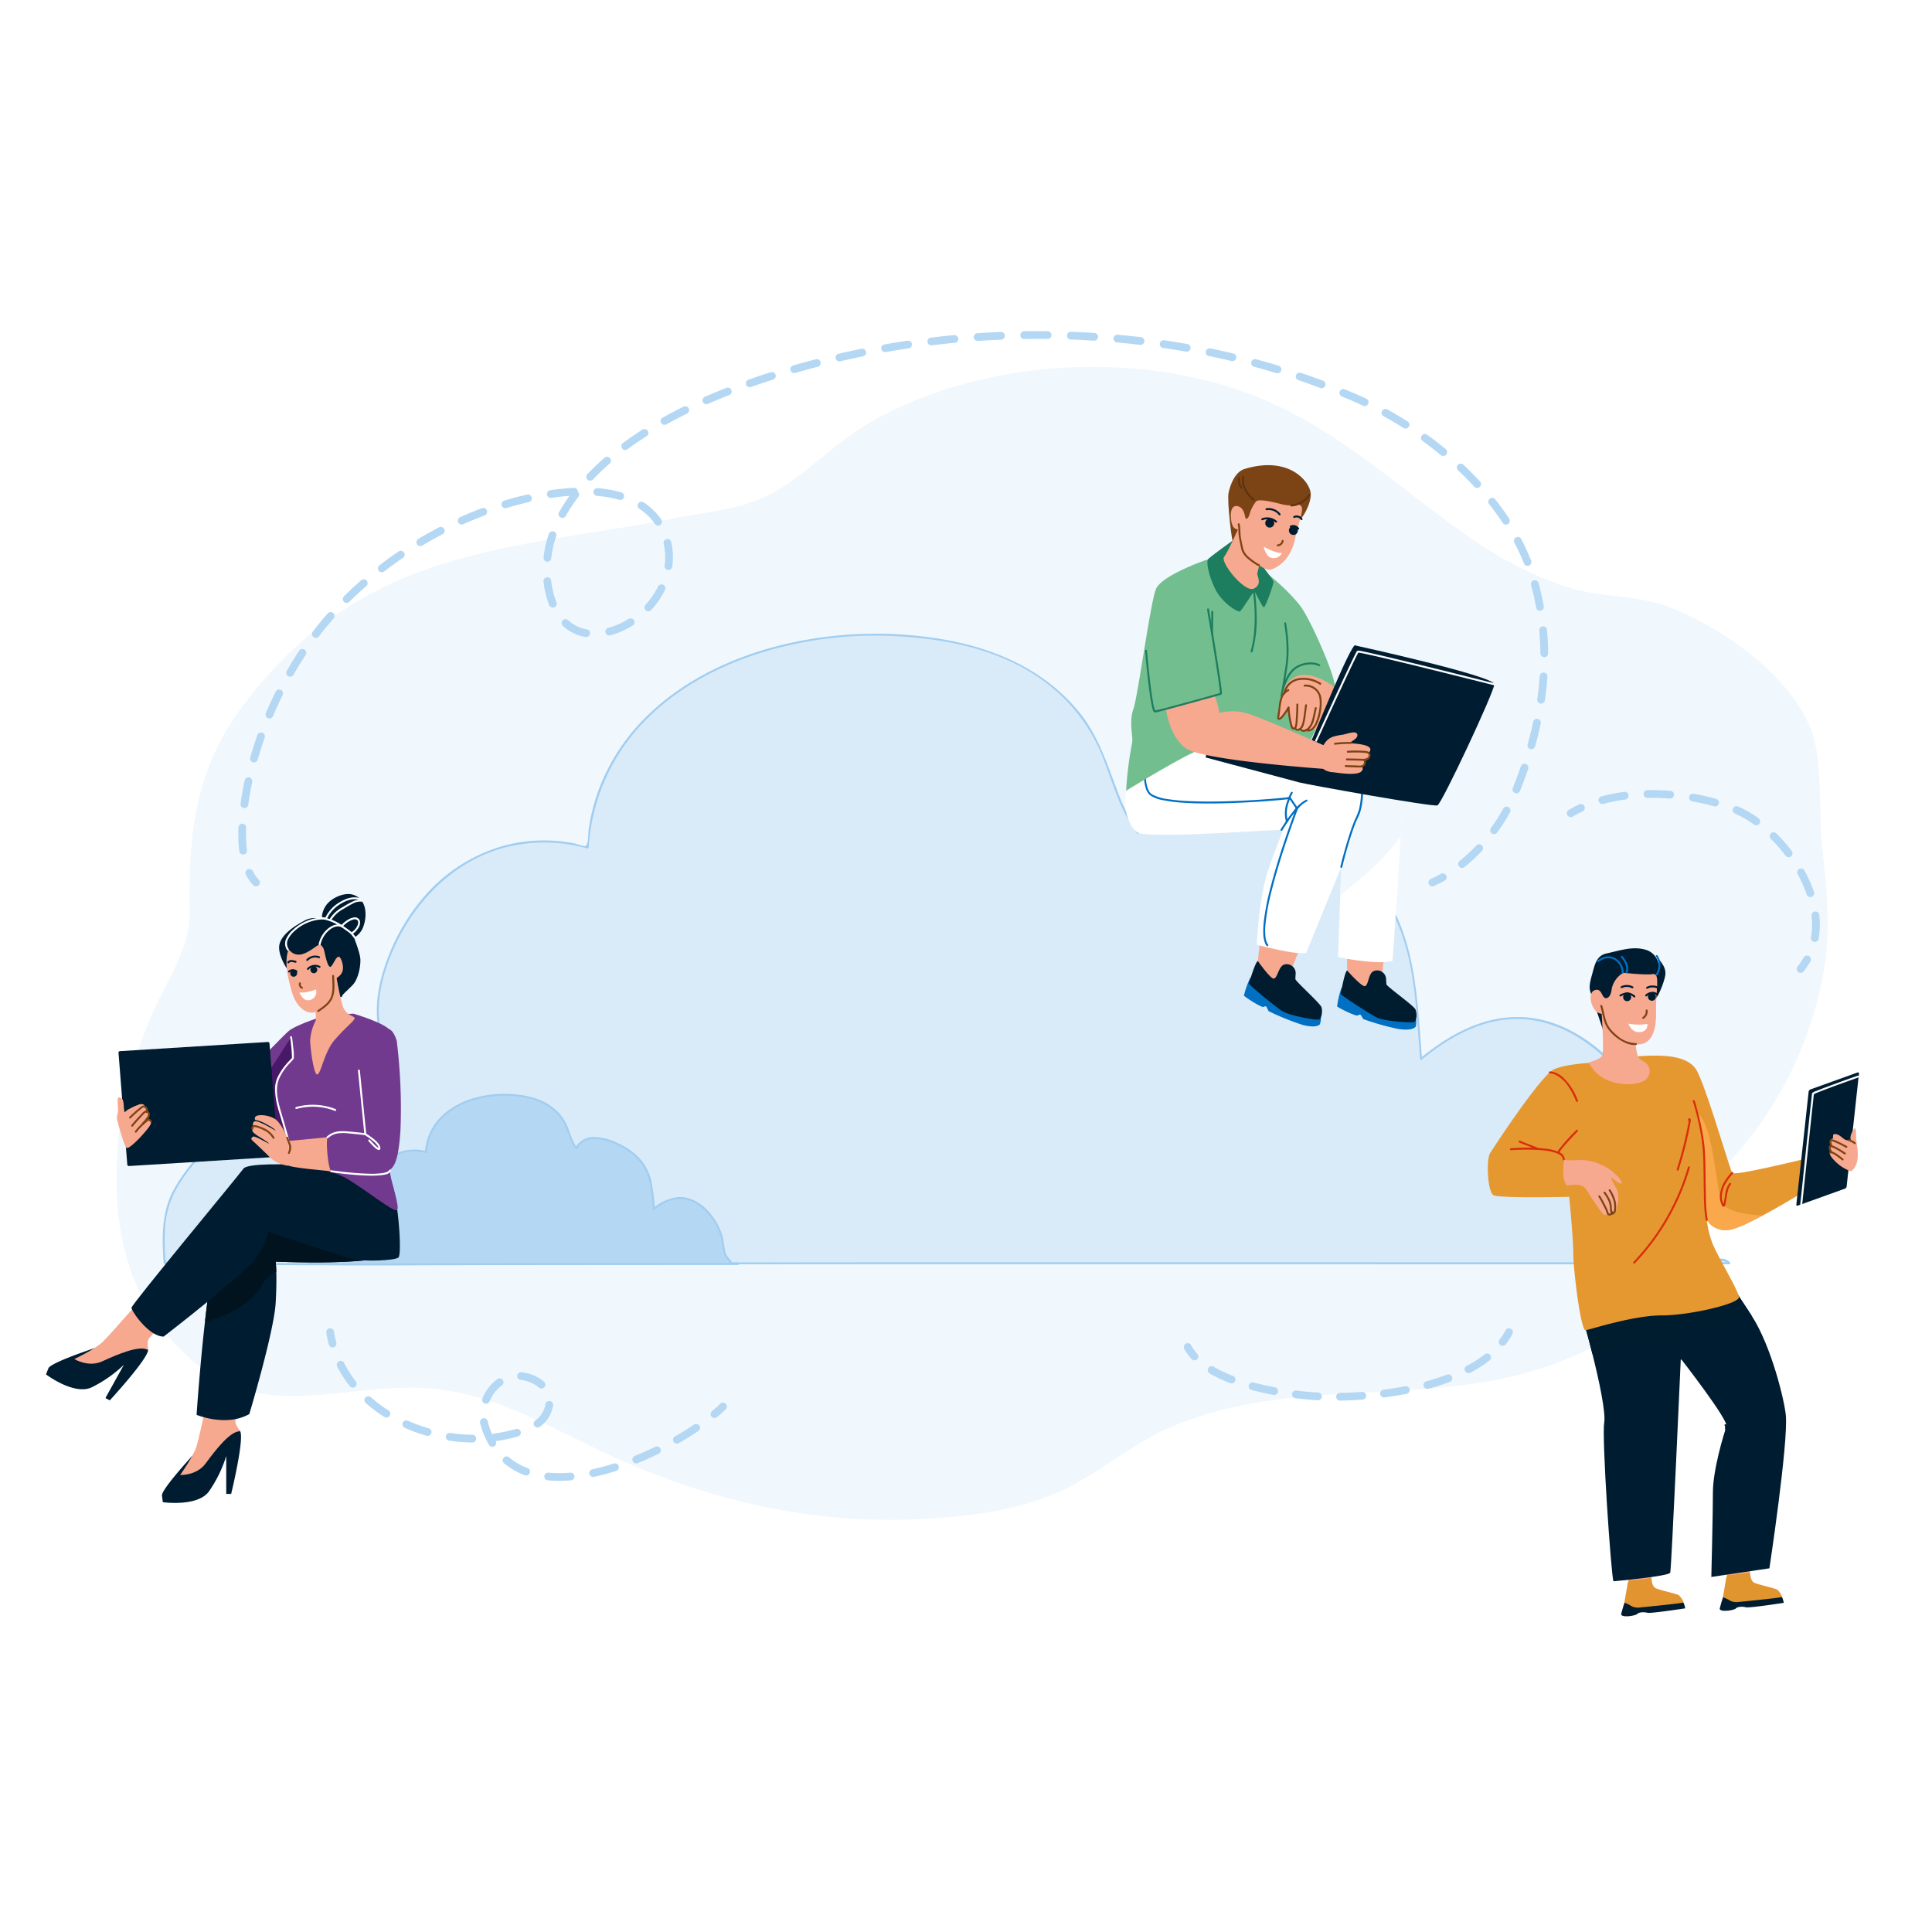 <svg xmlns="http://www.w3.org/2000/svg" width="527" height="527" viewBox="0 0 527 527">
  <g id="Group_250" data-name="Group 250" style="mix-blend-mode: multiply;isolation: isolate">
    <rect id="Rectangle_9" data-name="Rectangle 9" width="527" height="527" transform="translate(0 0)" fill="#fff"/>
    <g id="Group_143" data-name="Group 143" transform="translate(12.543 90.336)">
      <g id="Group_62" data-name="Group 62" transform="translate(19.249)">
        <path id="Path_130" data-name="Path 130" d="M371.177,297c19.23-2.155,38.7-8.084,52.753-21.6,7.483-7.2,9.523-13.175,11.963-22.55,2.767-10.635,12.1-18.361,18.35-27.2a103.272,103.272,0,0,0,17.1-39.815c2.34-11.431,1.4-23.019.079-34.508-1.07-9.344-.163-20.39-2.008-29.354-3.436-16.674-24.674-31.6-39.731-37.412-8.427-3.252-16.927-2.651-25.328-4.775-8.864-2.245-19.03-7.452-26.566-12.479-18.561-12.385-34.381-27.936-54.9-37.628C303.495,20.52,281.3,17.648,260.033,19.545c-17.122,1.528-34.424,6.424-49.085,14.977-9.1,5.307-16.3,13.4-25.47,18.614-8.3,4.717-18.54,5.391-27.8,7.23-5.981,1.191-11.989,2.182-18.008,3.151-13.865,2.229-27.8,4.316-41.67,8.306-24,6.9-41.9,19.172-56.863,38.761C27.2,128.824,25.666,146.342,25.992,168c.148,9.781-6.835,19.288-10.682,28.521-4.516,10.825-7.884,22.044-8.843,33.733C4.559,253.491,8.5,274.35,27.036,290.3c18.208,15.662,37.976,7.02,59.878,7.141,21.807.121,38.624,11.952,57.833,20.274,26.835,11.62,54.655,17.449,84.241,15.346,13.08-.928,25.333-2.677,37.048-8.638,9.412-4.79,17.286-11.768,27.025-16C318.193,297.48,344.564,299.983,371.177,297Z" transform="translate(-6.033 -9.246)" fill="#f0f7fd"/>
        <g id="Group_40" data-name="Group 40" transform="translate(12.597 82.536)">
          <path id="Path_131" data-name="Path 131" d="M435.531,204.307H174.677c-55.108,0-111.318.68-165.952-.037-.4-5.339-.638-13.027,1.823-18.166,4.074-8.5,11.489-15.114,18.139-21.755C41,152.066,54.21,149.362,72.038,149.768c-11.388-12.29-1.65-34.545,7.494-45.106,11.341-13.1,27.9-18.44,44.595-13.744,2.545-41.406,47.056-61.322,88.246-57.633,19.367,1.734,36.084,7.6,47.462,23.293,6.63,9.154,7.894,22.108,14.4,30.318,10.751-21.423,45.5-4.437,58.139,6.756,17.665,15.652,17.322,34.181,19.077,54.929,17.2-14.266,35.62-16.421,53.411,2.63a62.617,62.617,0,0,1,14.545,25.955c2.393,8.738.3,16.258,7.478,23.093,1.033.986.543,2.113,2.161,3.036C433.091,205.6,432.438,201.482,435.531,204.307Z" transform="translate(-8.202 -32.595)" fill="#d9ebf9"/>
          <g id="Group_39" data-name="Group 39">
            <path id="Path_132" data-name="Path 132" d="M435.752,204.251H222.143q-53,0-105.99.163-26.49.1-52.99.126-13.178-.008-26.366-.074-6.458-.04-12.917-.09c-4.385-.042-8.906.211-13.28-.142-1.065-.09-1.418-.011-1.486-1.191-.042-.711-.079-1.428-.105-2.14-.069-1.86-.074-3.726.042-5.586a24.715,24.715,0,0,1,2.914-10.756c3.752-6.767,9.4-12.2,14.861-17.575,4.891-4.811,9.881-9.228,16.179-12.116a54.48,54.48,0,0,1,19.019-4.443c3.4-.237,6.819-.258,10.234-.19a.265.265,0,0,0,.184-.448c-8.606-9.576-4.806-24,.5-34.239,5.887-11.357,15.6-20.669,28.089-24.247a43,43,0,0,1,23.246.074.265.265,0,0,0,.332-.253,54.173,54.173,0,0,1,14.3-33.475c8.411-9.064,19.51-15.3,31.167-19.172a105.247,105.247,0,0,1,38.756-4.991c13.955.764,28.458,3.789,39.915,12.221a47.009,47.009,0,0,1,15.7,19.81c3.041,7.3,4.864,15.357,9.776,21.718a.269.269,0,0,0,.458,0c7.763-15.046,27.082-10.282,39.472-4.638,15.23,6.946,28.158,18.092,33.059,34.6,3.036,10.229,3.31,21.033,4.19,31.588a.268.268,0,0,0,.448.19c6.714-5.518,14.619-10.182,23.436-10.983,8.58-.78,16.685,2.509,23.336,7.779a61.416,61.416,0,0,1,17.67,23.067,51.315,51.315,0,0,1,3.995,13.08c.564,3.721.675,7.557,1.839,11.162a17.711,17.711,0,0,0,2.856,5.444,33.582,33.582,0,0,1,2.282,2.725,9.255,9.255,0,0,0,1.238,2.029,4.458,4.458,0,0,0,3.341,1.186c1.671-.253,2.029-1.212,3.715.232.258.221.632-.153.374-.374a3.133,3.133,0,0,0-2.345-1.08c-1.465.179-1.924,1.165-3.647.316-1.207-.59-1.586-1.765-2.256-2.8a16.724,16.724,0,0,0-1.639-1.771,17.4,17.4,0,0,1-3.584-6.6c-1.191-4.058-1.191-8.358-1.992-12.5a53.7,53.7,0,0,0-4.321-12.606c-7.157-15.146-22.113-31.156-40.289-29.86-9.191.653-17.412,5.454-24.384,11.183l.453.184c-1.265-15.114-1.46-31.162-9.9-44.384C335.132,93.571,323.933,86.114,312.26,81.2c-9.781-4.116-23.557-7.868-32.869-.638A17.143,17.143,0,0,0,276.846,83a18.678,18.678,0,0,0-1.149,1.491c-.221.321-.954,1.992-1.238,2.04-.653.111-2.445-3.657-2.735-4.2a60.236,60.236,0,0,1-2.793-6.387c-2.914-7.615-5.265-15.241-10.477-21.676C248.509,42,233.832,36.059,218.523,33.909a108.719,108.719,0,0,0-43.73,2.593c-12.875,3.526-25.322,9.744-34.808,19.278a55.09,55.09,0,0,0-11.23,16.153,52.716,52.716,0,0,0-3.157,9.133q-.593,2.419-.964,4.88c-.158,1.054-.053,4.432-.885,4.743-.522.2-2.466-.585-3-.69-.8-.153-1.592-.285-2.4-.4a42.923,42.923,0,0,0-6.582-.416,41.647,41.647,0,0,0-11.489,1.792,44.738,44.738,0,0,0-20.026,12.927,55.756,55.756,0,0,0-10.582,17.681c-2.4,6.382-3.831,13.655-2.061,20.379a19.794,19.794,0,0,0,4.458,8.2l.19-.453c-11.6-.237-23.462.822-33.644,6.872-5.512,3.273-9.934,7.8-14.45,12.29-4.806,4.759-9.576,9.739-12.822,15.731C8.05,190.692,8.2,197.754,8.682,204.478a.271.271,0,0,0,.264.264c55.04.711,110.08.042,165.114.037q83.848-.016,167.691,0h94A.264.264,0,0,0,435.752,204.251Z" transform="translate(-8.423 -32.803)" fill="#a1cdf0"/>
          </g>
        </g>
        <g id="Group_42" data-name="Group 42" transform="translate(52.513 208.022)">
          <path id="Path_133" data-name="Path 133" d="M132.8,102.836H61.484c-15.067,0-30.434.184-45.369-.011a10.458,10.458,0,0,1,.5-4.891c1.112-2.287,3.141-4.068,4.959-5.86,3.362-3.3,6.977-4.032,11.852-3.926-3.115-3.31-.453-9.3,2.045-12.147a11.748,11.748,0,0,1,12.195-3.7c.7-11.151,12.864-16.511,24.126-15.52,5.3.469,9.865,2.045,12.975,6.271,1.813,2.466,2.161,5.955,3.937,8.168,2.941-5.771,12.437-1.2,15.894,1.818,4.833,4.216,4.738,9.207,5.217,14.793,4.7-3.842,9.739-4.422,14.6.706a16.775,16.775,0,0,1,3.974,6.988c.653,2.356.084,4.379,2.045,6.219.285.269.148.569.59.817C132.133,103.183,131.954,102.077,132.8,102.836Z" transform="translate(-15.783 -56.399)" fill="#b4d7f3"/>
          <g id="Group_41" data-name="Group 41">
            <path id="Path_134" data-name="Path 134" d="M133.017,102.788H87.3q-22.79,0-45.575.058c-8.464.032-16.933.042-25.4-.069l.264.263a9.434,9.434,0,0,1,.548-4.927,16.445,16.445,0,0,1,3.31-4.153,24.09,24.09,0,0,1,3.7-3.246,12.428,12.428,0,0,1,4.074-1.676,22.982,22.982,0,0,1,5.412-.411.265.265,0,0,0,.184-.448c-2.292-2.514-1.233-6.345.184-9.022a12.567,12.567,0,0,1,7.631-6.429,11.767,11.767,0,0,1,6.166.042.268.268,0,0,0,.337-.253,14.3,14.3,0,0,1,3.884-8.912,20.2,20.2,0,0,1,8.5-5.112,29.046,29.046,0,0,1,10.524-1.3c3.752.211,7.647,1.017,10.74,3.262a12.506,12.506,0,0,1,4.184,5.165c.864,2.024,1.375,4.242,2.756,6a.262.262,0,0,0,.411-.053c2.071-3.947,7.22-2.656,10.487-1.2,4.137,1.85,7.689,4.817,9.017,9.3a41.892,41.892,0,0,1,1.117,8.385.266.266,0,0,0,.448.184,11.947,11.947,0,0,1,6.266-2.9,8.9,8.9,0,0,1,6.261,2.045,16.41,16.41,0,0,1,4.848,6.287,13.319,13.319,0,0,1,1.038,3.52,14.679,14.679,0,0,0,.532,2.988,4.93,4.93,0,0,0,.769,1.391,5.93,5.93,0,0,1,.68.822,1.55,1.55,0,0,0,.29.469,1.412,1.412,0,0,0,1.1.369c.4-.069.443-.311.827.011.258.221.632-.153.374-.369a1.042,1.042,0,0,0-.775-.348c-.3.032-.448.242-.775.158-.348-.09-.432-.353-.611-.611a4.9,4.9,0,0,0-.48-.569,4.456,4.456,0,0,1-.991-1.76,29.634,29.634,0,0,1-.516-3.194,14.109,14.109,0,0,0-1.175-3.5c-1.982-4.205-6.15-8.558-11.162-8.258a12.43,12.43,0,0,0-6.877,3.072l.453.19a46.988,46.988,0,0,0-1.007-8.058,13.7,13.7,0,0,0-4.137-6.788,19.977,19.977,0,0,0-5-3.173,15.529,15.529,0,0,0-6.161-1.623,5.581,5.581,0,0,0-5.3,2.893l.416-.053c-1.328-1.686-1.813-3.868-2.64-5.813a12.807,12.807,0,0,0-3.573-4.785c-3-2.524-6.872-3.541-10.709-3.9-6.925-.643-14.756.964-19.926,5.881a14.91,14.91,0,0,0-4.643,9.887l.332-.253A12.13,12.13,0,0,0,37.092,74.5a14.2,14.2,0,0,0-5.059,8.943,6.25,6.25,0,0,0,1.418,5.107l.19-.453c-3.22-.063-6.5.232-9.328,1.9a21.061,21.061,0,0,0-3.889,3.252,19.55,19.55,0,0,0-3.557,4.263,9.6,9.6,0,0,0-.8,5.528.268.268,0,0,0,.263.263c15.046.2,30.1.011,45.143.011h71.546A.264.264,0,0,0,133.017,102.788Z" transform="translate(-15.997 -56.614)" fill="#a1cdf0"/>
          </g>
        </g>
        <g id="Group_46" data-name="Group 46" transform="translate(33.214)">
          <g id="Group_43" data-name="Group 43" transform="translate(1.968 146.747)">
            <path id="Path_135" data-name="Path 135" d="M15.573,49.67a1.062,1.062,0,0,1-.748-.311,11.242,11.242,0,0,1-2-2.841,1.055,1.055,0,1,1,1.881-.954,9.189,9.189,0,0,0,1.623,2.314,1.051,1.051,0,0,1-.754,1.792Z" transform="translate(-12.708 -44.987)" fill="#b4d7f3"/>
          </g>
          <g id="Group_44" data-name="Group 44">
            <path id="Path_136" data-name="Path 136" d="M346.137,163.55a1.054,1.054,0,0,1-.659-1.876,45.459,45.459,0,0,0,4.553-4.227,1.055,1.055,0,0,1,1.534,1.449,47.9,47.9,0,0,1-4.764,4.422A1.083,1.083,0,0,1,346.137,163.55ZM13.647,159.9a1.056,1.056,0,0,1-1.043-.922,37.51,37.51,0,0,1-.269-4.648c0-.611.011-1.238.037-1.876a1.052,1.052,0,0,1,2.1.079c-.021.6-.032,1.2-.032,1.8a35.367,35.367,0,0,0,.253,4.385,1.054,1.054,0,0,1-.912,1.175Zm341.217-5.565a1.059,1.059,0,0,1-.622-.206,1.048,1.048,0,0,1-.227-1.47,49.379,49.379,0,0,0,3.346-5.244,1.052,1.052,0,1,1,1.844,1.012,50.95,50.95,0,0,1-3.489,5.475A1.068,1.068,0,0,1,354.864,154.338ZM14,147.218l-.142-.011a1.055,1.055,0,0,1-.9-1.186c.216-1.6.5-3.267.827-4.964.09-.458.179-.917.279-1.381a1.053,1.053,0,1,1,2.061.437c-.095.448-.184.9-.274,1.344-.321,1.66-.59,3.288-.806,4.848A1.055,1.055,0,0,1,14,147.218Zm346.961-4.005a1.032,1.032,0,0,1-.39-.079,1.055,1.055,0,0,1-.585-1.37c.785-1.971,1.523-3.958,2.187-5.908a1.055,1.055,0,1,1,2,.68c-.675,1.982-1.428,4.005-2.229,6.013A1.054,1.054,0,0,1,360.956,143.213ZM16.609,134.775a1.045,1.045,0,0,1-1.012-1.339c.574-2.034,1.228-4.095,1.939-6.129a1.056,1.056,0,0,1,1.992.7c-.7,1.992-1.344,4.01-1.9,6A1.053,1.053,0,0,1,16.609,134.775Zm348.442-3.6a1.094,1.094,0,0,1-.285-.042,1.051,1.051,0,0,1-.727-1.3c.569-2.04,1.075-4.095,1.5-6.113a1.056,1.056,0,0,1,2.066.443c-.443,2.055-.959,4.153-1.539,6.234A1.056,1.056,0,0,1,365.051,131.176Zm-344.226-8.4a1,1,0,0,1-.406-.084,1.053,1.053,0,0,1-.564-1.381c.833-1.966,1.729-3.931,2.677-5.839a1.052,1.052,0,1,1,1.887.933c-.928,1.876-1.808,3.8-2.619,5.728A1.059,1.059,0,0,1,20.825,122.781ZM367.7,118.739l-.153-.011a1.057,1.057,0,0,1-.9-1.191c.3-2.092.527-4.195.669-6.245a1.054,1.054,0,1,1,2.1.142c-.148,2.108-.374,4.258-.685,6.4A1.049,1.049,0,0,1,367.7,118.739ZM26.464,111.387a1.058,1.058,0,0,1-.912-1.581c1.07-1.866,2.2-3.71,3.368-5.47a1.054,1.054,0,1,1,1.76,1.159c-1.138,1.729-2.25,3.531-3.3,5.36A1.049,1.049,0,0,1,26.464,111.387Zm342.1-5.323a1.056,1.056,0,0,1-1.054-1.049c-.021-2.1-.126-4.205-.316-6.261a1.056,1.056,0,0,1,2.1-.195c.2,2.119.3,4.285.321,6.44a1.057,1.057,0,0,1-1.043,1.065ZM33.484,100.784a1.036,1.036,0,0,1-.638-.216,1.052,1.052,0,0,1-.2-1.476c.97-1.27,1.976-2.519,2.993-3.71.358-.422.727-.843,1.1-1.26a1.053,1.053,0,0,1,1.576,1.4c-.358.406-.717.817-1.07,1.233-.991,1.159-1.971,2.377-2.92,3.615A1.045,1.045,0,0,1,33.484,100.784Zm73.727-.221a.936.936,0,0,1-.169-.011,11.689,11.689,0,0,1-6.166-3.03,1.055,1.055,0,1,1,1.439-1.544,9.578,9.578,0,0,0,5.07,2.493,1.053,1.053,0,0,1-.174,2.092Zm6.3-.427a1.053,1.053,0,0,1-.269-2.071l.211-.058a20.275,20.275,0,0,0,5.307-2.35,1.054,1.054,0,1,1,1.117,1.787,22.23,22.23,0,0,1-5.866,2.6l-.232.063A1.169,1.169,0,0,1,113.508,100.136Zm10.677-6.6a1.054,1.054,0,0,1-.78-1.765,21.51,21.51,0,0,0,3.42-4.985,1.056,1.056,0,0,1,1.892.938,23.786,23.786,0,0,1-3.757,5.47A1.044,1.044,0,0,1,124.185,93.538Zm243.205-.126a1.059,1.059,0,0,1-1.038-.87c-.369-2.05-.833-4.105-1.381-6.108a1.055,1.055,0,1,1,2.034-.559c.564,2.066,1.043,4.184,1.423,6.292a1.061,1.061,0,0,1-.854,1.228A1.044,1.044,0,0,1,367.391,93.411ZM98.12,92.542a1.052,1.052,0,0,1-.975-.664,24.012,24.012,0,0,1-1.555-6.445,1.052,1.052,0,1,1,2.092-.227A22.2,22.2,0,0,0,99.1,91.092a1.061,1.061,0,0,1-.98,1.449ZM41.894,91.256a1.032,1.032,0,0,1-.748-.311,1.056,1.056,0,0,1,.005-1.491c1.507-1.486,3.088-2.956,4.711-4.369a1.052,1.052,0,0,1,1.486.1,1.063,1.063,0,0,1-.1,1.491c-1.592,1.381-3.141,2.819-4.617,4.279A1.05,1.05,0,0,1,41.894,91.256ZM51.475,82.9a1.063,1.063,0,0,1-.838-.411,1.051,1.051,0,0,1,.195-1.476c1.681-1.3,3.431-2.566,5.2-3.768a1.055,1.055,0,1,1,1.186,1.744c-1.734,1.18-3.452,2.424-5.1,3.694A1.062,1.062,0,0,1,51.475,82.9Zm78.186-.638-.142-.011a1.052,1.052,0,0,1-.9-1.186,16.974,16.974,0,0,0,.158-2.3,15.86,15.86,0,0,0-.416-3.631,1.055,1.055,0,0,1,2.055-.48,18.212,18.212,0,0,1,.469,4.111,18.7,18.7,0,0,1-.179,2.593A1.05,1.05,0,0,1,129.661,82.265ZM364,81.169a1.051,1.051,0,0,1-.98-.669,58.519,58.519,0,0,0-2.609-5.671,1.055,1.055,0,1,1,1.866-.985,61.1,61.1,0,0,1,2.7,5.887,1.052,1.052,0,0,1-.6,1.365A1,1,0,0,1,364,81.169ZM96.655,80.025l-.116-.005a1.055,1.055,0,0,1-.933-1.165,28.326,28.326,0,0,1,1.444-6.429,1.054,1.054,0,1,1,1.987.706A26.262,26.262,0,0,0,97.7,79.087,1.054,1.054,0,0,1,96.655,80.025ZM61.989,75.757a1.054,1.054,0,0,1-.538-1.96c1.829-1.091,3.715-2.145,5.607-3.13a1.054,1.054,0,1,1,.97,1.871c-1.85.964-3.7,2-5.5,3.072A1.066,1.066,0,0,1,61.989,75.757Zm64.847-5.591a1.05,1.05,0,0,1-.864-.458,15.331,15.331,0,0,0-4.242-4.116,1.052,1.052,0,1,1,1.154-1.76,17.3,17.3,0,0,1,4.822,4.68,1.058,1.058,0,0,1-.87,1.655Zm231.274-.253a1.069,1.069,0,0,1-.885-.474c-1.122-1.713-2.356-3.425-3.668-5.091a1.053,1.053,0,1,1,1.655-1.3c1.349,1.713,2.619,3.473,3.779,5.233a1.055,1.055,0,0,1-.306,1.46A1.034,1.034,0,0,1,358.11,69.912ZM73.272,69.886a1.052,1.052,0,0,1-.427-2.013c1.955-.875,3.958-1.7,5.945-2.44a1.052,1.052,0,1,1,.738,1.971c-1.945.733-3.905,1.534-5.823,2.393A1.042,1.042,0,0,1,73.272,69.886Zm27.472-1.8a1.076,1.076,0,0,1-.516-.132,1.061,1.061,0,0,1-.4-1.439,50.029,50.029,0,0,1,2.835-4.448c-1.586.116-3.241.3-4.927.543a1.052,1.052,0,1,1-.306-2.082c2.219-.327,4.379-.543,6.429-.643a1.05,1.05,0,0,1,1.1,1,.4.4,0,0,1,.005.079,1.059,1.059,0,0,1,.105,1.386,47.359,47.359,0,0,0-3.41,5.2A1.043,1.043,0,0,1,100.745,68.084ZM85.182,65.433a1.055,1.055,0,0,1-.3-2.066c.954-.29,1.918-.564,2.872-.822,1.1-.3,2.224-.574,3.346-.833a1.056,1.056,0,0,1,.464,2.061c-1.091.248-2.187.516-3.262.806-.933.253-1.876.522-2.809.806A1.06,1.06,0,0,1,85.182,65.433Zm31.341-2.25a1.14,1.14,0,0,1-.3-.042,31.367,31.367,0,0,0-6.05-1.07,1.049,1.049,0,0,1-.959-1.138,1.06,1.06,0,0,1,1.138-.964,33.624,33.624,0,0,1,6.456,1.144,1.056,1.056,0,0,1-.29,2.071ZM350.258,59.91a1.064,1.064,0,0,1-.78-.343c-1.391-1.512-2.883-3.02-4.422-4.469a1.055,1.055,0,1,1,1.449-1.534c1.576,1.486,3.1,3.025,4.527,4.574a1.057,1.057,0,0,1-.775,1.771Zm-241.93-1.992a1.051,1.051,0,0,1-.764-1.776c1.433-1.518,3-3.025,4.659-4.474a1.055,1.055,0,0,1,1.386,1.592c-1.607,1.4-3.125,2.862-4.516,4.327A1.039,1.039,0,0,1,108.328,57.918Zm232.681-6.74a1.037,1.037,0,0,1-.669-.242c-1.6-1.323-3.278-2.619-4.98-3.852a1.055,1.055,0,0,1,1.238-1.707c1.739,1.26,3.447,2.582,5.08,3.937a1.054,1.054,0,0,1-.669,1.866ZM117.877,49.538a1.054,1.054,0,0,1-.627-1.9c1.671-1.233,3.457-2.456,5.312-3.631a1.052,1.052,0,1,1,1.128,1.776c-1.808,1.154-3.552,2.345-5.186,3.552A1.039,1.039,0,0,1,117.877,49.538ZM330.722,43.71a1.076,1.076,0,0,1-.569-.163c-1.771-1.128-3.589-2.208-5.412-3.209a1.055,1.055,0,0,1,1.017-1.85c1.86,1.028,3.721,2.129,5.528,3.278a1.054,1.054,0,0,1-.564,1.945ZM128.591,42.693a1.052,1.052,0,0,1-.511-1.971c1.818-1.012,3.731-2.013,5.686-2.972a1.054,1.054,0,1,1,.928,1.892c-1.918.943-3.8,1.924-5.586,2.92A1.076,1.076,0,0,1,128.591,42.693Zm190.99-5.117a1.062,1.062,0,0,1-.448-.1c-.659-.311-1.318-.606-1.971-.9-1.254-.553-2.54-1.1-3.81-1.628a1.055,1.055,0,1,1,.806-1.95c1.286.538,2.582,1.091,3.852,1.65.669.3,1.344.6,2.018.917a1.054,1.054,0,0,1-.448,2.008ZM140.006,37.07a1.054,1.054,0,0,1-.422-2.018c1.908-.833,3.895-1.66,5.918-2.451a1.053,1.053,0,0,1,.769,1.96c-2,.785-3.963,1.6-5.844,2.419A1,1,0,0,1,140.006,37.07ZM307.834,32.7a1.015,1.015,0,0,1-.369-.069c-1.955-.733-3.963-1.449-5.96-2.124a1.054,1.054,0,0,1,.675-2c2.024.685,4.047,1.407,6.024,2.145a1.056,1.056,0,0,1-.369,2.045Zm-155.981-.285a1.052,1.052,0,0,1-.353-2.045c1.966-.7,4.005-1.375,6.066-2.029a1.053,1.053,0,0,1,.638,2.008c-2.034.648-4.058,1.323-6,2.008A1,1,0,0,1,151.853,32.416Zm143.934-3.794a1,1,0,0,1-.306-.042c-2-.606-4.053-1.2-6.087-1.744a1.048,1.048,0,0,1-.743-1.291,1.059,1.059,0,0,1,1.291-.743c2.055.553,4.126,1.149,6.15,1.76a1.053,1.053,0,0,1-.306,2.061Zm-131.808-.063a1.053,1.053,0,0,1-.29-2.066c2.013-.58,4.09-1.144,6.166-1.681a1.056,1.056,0,1,1,.527,2.045c-2.055.532-4.116,1.091-6.113,1.665A1.094,1.094,0,0,1,163.979,28.559ZM176.3,25.375a1.054,1.054,0,0,1-.232-2.082c2.055-.474,4.158-.928,6.24-1.349a1.054,1.054,0,1,1,.422,2.066c-2.071.416-4.153.864-6.187,1.339A1.31,1.31,0,0,1,176.3,25.375ZM283.5,25.312a1.264,1.264,0,0,1-.242-.026c-2.034-.485-4.116-.943-6.182-1.37a1.055,1.055,0,1,1,.427-2.066c2.087.432,4.184.9,6.24,1.381a1.055,1.055,0,0,1-.242,2.082Zm-94.739-2.461a1.054,1.054,0,0,1-.179-2.092c2.082-.364,4.2-.7,6.3-1.012a1.055,1.055,0,0,1,.311,2.087c-2.087.306-4.19.643-6.255,1A1.029,1.029,0,0,1,188.764,22.851Zm82.281-.111a1.092,1.092,0,0,1-.184-.016c-2.061-.364-4.163-.7-6.25-1.007a1.055,1.055,0,1,1,.306-2.087c2.108.311,4.227.653,6.308,1.017a1.054,1.054,0,0,1-.179,2.092ZM201.349,21a1.055,1.055,0,0,1-.126-2.1c2.108-.253,4.242-.48,6.35-.68a1.053,1.053,0,1,1,.195,2.1c-2.087.195-4.205.427-6.292.675Zm57.111-.111-.126-.011c-2.082-.242-4.205-.469-6.3-.659a1.053,1.053,0,0,1,.19-2.1c2.113.19,4.253.416,6.356.664a1.055,1.055,0,0,1-.121,2.1Zm-44.452-1.08a1.055,1.055,0,0,1-.069-2.108c2.119-.142,4.263-.258,6.377-.348a1.037,1.037,0,0,1,1.1,1.007,1.055,1.055,0,0,1-1.007,1.1c-2.1.084-4.221.2-6.324.343Zm31.783-.074h-.069c-2.092-.137-4.221-.242-6.324-.321a1.05,1.05,0,0,1-1.012-1.091,1.038,1.038,0,0,1,1.091-1.017c2.124.079,4.269.19,6.382.321a1.055,1.055,0,0,1-.069,2.108Zm-19.072-.458a1.054,1.054,0,0,1-.016-2.108c2.129-.032,4.253-.037,6.387-.016a1.054,1.054,0,0,1-.011,2.108h-.011q-3.17-.032-6.335.016Z" transform="translate(-12.335 -17.142)" fill="#b4d7f3"/>
          </g>
          <g id="Group_45" data-name="Group 45" transform="translate(324.646 147.903)">
            <path id="Path_137" data-name="Path 137" d="M74.993,48.734a1.054,1.054,0,0,1-.427-2.018,30.023,30.023,0,0,0,2.73-1.37,1.054,1.054,0,1,1,1.038,1.834c-.97.548-1.95,1.038-2.92,1.465A1,1,0,0,1,74.993,48.734Z" transform="translate(-73.938 -45.207)" fill="#b4d7f3"/>
          </g>
        </g>
        <g id="Group_50" data-name="Group 50" transform="translate(57.216 272.006)">
          <g id="Group_47" data-name="Group 47">
            <path id="Path_138" data-name="Path 138" d="M18.6,73.959a1.057,1.057,0,0,1-1.017-.78,32.629,32.629,0,0,1-.68-3.2,1.054,1.054,0,1,1,2.082-.327c.163,1,.374,2.008.632,2.983a1.048,1.048,0,0,1-.743,1.291A.981.981,0,0,1,18.6,73.959Z" transform="translate(-16.89 -68.756)" fill="#b4d7f3"/>
          </g>
          <g id="Group_48" data-name="Group 48" transform="translate(2.856 8.852)">
            <path id="Path_139" data-name="Path 139" d="M78.066,103.182c-1.054,0-2.092-.047-3.078-.142a1.054,1.054,0,1,1,.2-2.1,33.763,33.763,0,0,0,5.976-.005,1.055,1.055,0,0,1,.179,2.1C80.227,103.134,79.12,103.182,78.066,103.182Zm9.286-1.07a1.055,1.055,0,0,1-.216-2.087C89.027,99.619,91,99.092,93,98.46a1.053,1.053,0,0,1,.638,2.008c-2.066.653-4.105,1.2-6.061,1.618A1.108,1.108,0,0,1,87.352,102.112Zm-18.271-.4a1.133,1.133,0,0,1-.369-.063,18.844,18.844,0,0,1-5.623-3.262,1.053,1.053,0,1,1,1.36-1.607,16.78,16.78,0,0,0,5,2.893,1.052,1.052,0,0,1-.369,2.039Zm30.044-3.294a1.056,1.056,0,0,1-.4-2.034c1.85-.748,3.726-1.586,5.57-2.482a1.052,1.052,0,1,1,.922,1.892c-1.887.922-3.8,1.776-5.7,2.545A1.058,1.058,0,0,1,99.125,98.418ZM59.858,93.907a1.05,1.05,0,0,1-.917-.527,24.591,24.591,0,0,1-2.192-5.159c-.084-.279-.158-.564-.221-.848a1.056,1.056,0,1,1,2.066-.443c.047.232.105.458.174.685a23.315,23.315,0,0,0,1.08,2.9,1.054,1.054,0,0,1,.564-.258,38.843,38.843,0,0,0,5.876-1.223,1.051,1.051,0,0,1,1.307.711,1.062,1.062,0,0,1-.717,1.312,41.766,41.766,0,0,1-6.1,1.281,1.051,1.051,0,0,1-.39,1.428A1.064,1.064,0,0,1,59.858,93.907Zm50.365-.891a1.056,1.056,0,0,1-.527-1.971c1.813-1.038,3.557-2.119,5.186-3.215a1.054,1.054,0,0,1,1.175,1.75c-1.671,1.122-3.457,2.234-5.312,3.294A1.037,1.037,0,0,1,110.223,93.016Zm-55.836-.3h-.011a46.891,46.891,0,0,1-6.292-.506,1.055,1.055,0,1,1,.311-2.087,43.545,43.545,0,0,0,6.008.485,1.054,1.054,0,0,1-.016,2.108Zm-12.179-1.8a.92.92,0,0,1-.29-.042,47.016,47.016,0,0,1-5.934-2.15,1.055,1.055,0,1,1,.854-1.929A44.424,44.424,0,0,0,42.5,88.847a1.054,1.054,0,0,1-.3,2.066ZM72.2,88.626a1.05,1.05,0,0,1-.632-1.892,6.737,6.737,0,0,0,2.777-4.4,1.055,1.055,0,0,1,2.092.279,8.79,8.79,0,0,1-3.6,5.8A1.048,1.048,0,0,1,72.2,88.626ZM30.968,85.912a1.045,1.045,0,0,1-.564-.163,39.492,39.492,0,0,1-5.07-3.8,1.053,1.053,0,0,1,1.4-1.576,37.853,37.853,0,0,0,4.8,3.594,1.054,1.054,0,0,1-.564,1.945ZM58.14,82.149a1.011,1.011,0,0,1-.39-.079,1.046,1.046,0,0,1-.585-1.37,12.121,12.121,0,0,1,4.084-5.281,1.053,1.053,0,0,1,1.233,1.707A10.031,10.031,0,0,0,59.12,81.49,1.06,1.06,0,0,1,58.14,82.149ZM73.27,78a1.054,1.054,0,0,1-.7-.269,8.907,8.907,0,0,0-3.926-1.913,6.772,6.772,0,0,0-1.065-.169,1.055,1.055,0,0,1,.179-2.1,10.152,10.152,0,0,1,1.37.221,10.933,10.933,0,0,1,4.848,2.393,1.058,1.058,0,0,1,.079,1.491A1.045,1.045,0,0,1,73.27,78ZM21.8,77.738a1.047,1.047,0,0,1-.833-.406,32.182,32.182,0,0,1-3.426-5.365,1.055,1.055,0,0,1,1.881-.954,30.145,30.145,0,0,0,3.2,5.017,1.056,1.056,0,0,1-.179,1.481A1.045,1.045,0,0,1,21.8,77.738Z" transform="translate(-17.431 -70.435)" fill="#b4d7f3"/>
          </g>
          <g id="Group_49" data-name="Group 49" transform="translate(104.839 20.226)">
            <path id="Path_140" data-name="Path 140" d="M37.837,76.823a1.054,1.054,0,0,1-.675-1.866c.848-.711,1.613-1.4,2.271-2.055a1.055,1.055,0,0,1,1.491,1.491c-.706.7-1.512,1.433-2.414,2.182A1.056,1.056,0,0,1,37.837,76.823Z" transform="translate(-36.783 -72.593)" fill="#b4d7f3"/>
          </g>
        </g>
        <g id="Group_54" data-name="Group 54" transform="translate(395.608 125.184)">
          <g id="Group_51" data-name="Group 51" transform="translate(0 3.789)">
            <path id="Path_141" data-name="Path 141" d="M82.157,45.2a1.055,1.055,0,0,1-.543-1.96A31.857,31.857,0,0,1,84.5,41.712a1.055,1.055,0,0,1,.891,1.913c-.938.437-1.844.917-2.7,1.423A1,1,0,0,1,82.157,45.2Z" transform="translate(-81.1 -41.615)" fill="#b4d7f3"/>
          </g>
          <g id="Group_52" data-name="Group 52" transform="translate(8.635)">
            <path id="Path_142" data-name="Path 142" d="M141.731,82.309a.775.775,0,0,1-.19-.021,1.046,1.046,0,0,1-.849-1.223,19.529,19.529,0,0,0,.3-3.457,21.242,21.242,0,0,0-.137-2.429,1.055,1.055,0,0,1,2.1-.232,24.055,24.055,0,0,1,.148,2.661,21.275,21.275,0,0,1-.337,3.831A1.05,1.05,0,0,1,141.731,82.309Zm-1.212-12.242a1.051,1.051,0,0,1-1-.711,35.52,35.52,0,0,0-2.456-5.507,1.052,1.052,0,0,1,1.845-1.012,37.3,37.3,0,0,1,2.6,5.834,1.047,1.047,0,0,1-.653,1.339A.955.955,0,0,1,140.519,70.067ZM134.6,59.19a1.063,1.063,0,0,1-.843-.416,43.521,43.521,0,0,0-3.995-4.564,1.055,1.055,0,0,1,1.486-1.5,45.456,45.456,0,0,1,4.19,4.785,1.057,1.057,0,0,1-.838,1.692Zm-8.833-8.7a1.022,1.022,0,0,1-.611-.2,28.1,28.1,0,0,0-5.18-2.983,1.055,1.055,0,0,1,.833-1.939,29.75,29.75,0,0,1,5.576,3.215,1.052,1.052,0,0,1-.617,1.908Zm-11.241-5.138a1.1,1.1,0,0,1-.29-.042,59.822,59.822,0,0,0-5.955-1.349,1.054,1.054,0,0,1,.364-2.076,62.588,62.588,0,0,1,6.166,1.4,1.056,1.056,0,0,1-.285,2.071Zm-30.735-.664a1.054,1.054,0,0,1-.274-2.071,47.8,47.8,0,0,1,6.234-1.233,1.052,1.052,0,0,1,.274,2.087,46.153,46.153,0,0,0-5.955,1.18A1.018,1.018,0,0,1,83.793,44.687ZM102.3,43.2h-.079a60.893,60.893,0,0,0-6.108-.179,1.072,1.072,0,0,1-1.08-1.033,1.057,1.057,0,0,1,1.033-1.075c2.087-.042,4.205.021,6.319.184a1.053,1.053,0,0,1-.084,2.1Z" transform="translate(-82.739 -40.896)" fill="#b4d7f3"/>
          </g>
          <g id="Group_53" data-name="Group 53" transform="translate(62.689 45.124)">
            <path id="Path_143" data-name="Path 143" d="M94.05,54.174a1.051,1.051,0,0,1-.817-1.718A18.237,18.237,0,0,0,94.92,49.99a1.055,1.055,0,0,1,1.834,1.043,19.9,19.9,0,0,1-1.887,2.751A1.04,1.04,0,0,1,94.05,54.174Z" transform="translate(-92.996 -49.458)" fill="#b4d7f3"/>
          </g>
        </g>
        <g id="Group_58" data-name="Group 58" transform="translate(291.124 272.008)">
          <g id="Group_55" data-name="Group 55" transform="translate(0 4.043)">
            <path id="Path_144" data-name="Path 144" d="M64.166,74.2a1.053,1.053,0,0,1-.78-.348A14.117,14.117,0,0,1,61.4,71.077a1.055,1.055,0,1,1,1.86-1,11.783,11.783,0,0,0,1.686,2.356,1.057,1.057,0,0,1-.78,1.765Z" transform="translate(-61.274 -69.523)" fill="#b4d7f3"/>
          </g>
          <g id="Group_56" data-name="Group 56" transform="translate(6.545 6.871)">
            <path id="Path_145" data-name="Path 145" d="M98.589,82.9a1.054,1.054,0,0,1-.016-2.108c1.945-.032,3.947-.121,5.955-.269a1.054,1.054,0,1,1,.153,2.1c-2.045.153-4.09.242-6.076.274ZM92.57,82.8l-.058-.005-.448-.026c-1.808-.111-3.7-.285-5.618-.516a1.054,1.054,0,1,1,.253-2.092c1.881.227,3.731.4,5.5.506l.432.026A1.055,1.055,0,0,1,92.57,82.8Zm18.029-.775a1.053,1.053,0,0,1-.137-2.1c2.008-.263,3.984-.585,5.881-.954a1.055,1.055,0,0,1,.4,2.071c-1.939.374-3.958.706-6.008.97Zm-29.981-.675a1.268,1.268,0,0,1-.195-.016c-2.082-.39-4.084-.838-5.955-1.333a1.053,1.053,0,1,1,.543-2.034c1.818.48,3.768.917,5.8,1.291a1.055,1.055,0,0,1-.19,2.092Zm41.791-1.65a1.054,1.054,0,0,1-.274-2.071c1.982-.543,3.879-1.154,5.639-1.813a1.052,1.052,0,0,1,.738,1.971c-1.818.685-3.779,1.318-5.823,1.876A1.018,1.018,0,0,1,122.409,79.7ZM69,78.2a1.043,1.043,0,0,1-.374-.069,37.692,37.692,0,0,1-5.6-2.656,1.054,1.054,0,1,1,1.075-1.813,35.2,35.2,0,0,0,5.275,2.5A1.055,1.055,0,0,1,69,78.2Zm64.637-2.8a1.05,1.05,0,0,1-.49-1.982,32.971,32.971,0,0,0,4.906-3.141,1.055,1.055,0,0,1,1.3,1.665,34.691,34.691,0,0,1-5.223,3.336A1.037,1.037,0,0,1,133.639,75.4Z" transform="translate(-62.516 -70.06)" fill="#b4d7f3"/>
          </g>
          <g id="Group_57" data-name="Group 57" transform="translate(85.919)">
            <path id="Path_146" data-name="Path 146" d="M78.633,73.52a1.058,1.058,0,0,1-.838-1.7,18.432,18.432,0,0,0,1.618-2.509,1.054,1.054,0,1,1,1.86.991,20.048,20.048,0,0,1-1.808,2.8A1.036,1.036,0,0,1,78.633,73.52Z" transform="translate(-77.578 -68.756)" fill="#b4d7f3"/>
          </g>
        </g>
        <g id="Group_59" data-name="Group 59" transform="translate(426.403 270.688)">
          <path id="Path_147" data-name="Path 147" d="M87.386,78.31q4.285-4.838,8.917-9.36c.242-.237-.132-.606-.374-.369Q91.3,73.1,87.012,77.941c-.221.253.148.627.374.369Z" transform="translate(-86.944 -68.505)" fill="#001c31"/>
        </g>
        <g id="Group_60" data-name="Group 60" transform="translate(438.596 298.156)">
          <path id="Path_148" data-name="Path 148" d="M89.307,74.094q2.466,3.312,5.154,6.445c.221.258.6-.116.374-.369q-2.648-3.083-5.07-6.34c-.2-.269-.659-.005-.458.264Z" transform="translate(-89.258 -73.718)" fill="#001c31"/>
        </g>
        <g id="Group_61" data-name="Group 61" transform="translate(438.716 298.745)">
          <path id="Path_149" data-name="Path 149" d="M89.284,74.159a29.755,29.755,0,0,0,1.249,5.054c.111.316.622.179.511-.142a28.735,28.735,0,0,1-1.249-5.049c-.053-.337-.559-.195-.511.137Z" transform="translate(-89.28 -73.829)" fill="#001c31"/>
        </g>
      </g>
      <g id="Group_88" data-name="Group 88" transform="translate(393.293 168.336)">
        <path id="Path_150" data-name="Path 150" d="M84.066,79.472S85.141,95.361,85.5,95.983s5.676-.4,5.676-.4S93.642,79.309,93.7,79.008,84.066,79.472,84.066,79.472Z" transform="translate(-46.874 78.387)" fill="#f7a98f"/>
        <path id="Path_151" data-name="Path 151" d="M89.168,79.193S90.238,95.082,90.6,95.7s5.671-.39,5.671-.39S98.738,79.03,98.8,78.724,89.168,79.193,89.168,79.193Z" transform="translate(-25.088 77.174)" fill="#f7a98f"/>
        <path id="Path_152" data-name="Path 152" d="M85.095,83.059c.021.321-1,5.5-1.022,6.519L84.046,90.6s15.568-1.049,16.2-1.486-.543-2.229-1.159-2.735-5.507-1.391-6.493-2.045-.885-2.524-1.1-2.64-4.479.769-6.018.569Z" transform="translate(-46.959 90.114)" fill="#e1942f"/>
        <path id="Path_153" data-name="Path 153" d="M90.2,82.78c.021.316-1,5.5-1.022,6.519l-.026,1.022s15.573-1.054,16.2-1.491-.543-2.229-1.159-2.735-5.507-1.386-6.493-2.039-.885-2.524-1.1-2.646-4.474.769-6.018.569Z" transform="translate(-25.178 88.902)" fill="#e1952f"/>
        <path id="Path_154" data-name="Path 154" d="M83.908,86.174s.849-3.4,1.049-3.2c.248.232.927.406,1.449.748a3.785,3.785,0,0,0,2.435.59c3.325-.327,11.467-1.154,11.815-1.339.437-.237.743,1.555.743,1.555s-9.412,1.449-10.313,1.207-2.335-.184-2.735.3S84.2,87.17,83.908,86.174Z" transform="translate(-47.548 95.516)" fill="#001c2e"/>
        <path id="Path_155" data-name="Path 155" d="M89.009,85.89s.848-3.394,1.054-3.2c.242.232.922.406,1.444.748a3.792,3.792,0,0,0,2.44.59c3.32-.332,11.462-1.154,11.81-1.344.437-.237.743,1.555.743,1.555s-9.412,1.455-10.313,1.212-2.335-.184-2.735.3S89.3,86.891,89.009,85.89Z" transform="translate(-25.767 94.303)" fill="#001c2f"/>
        <path id="Path_156" data-name="Path 156" d="M133.65,150.452l-15.842,2.356s.432-17.075.432-23.141,3.035-16.179,3.71-17.865-12.469-18.535-12.469-18.535-2.545,57.348-2.883,58.36-15.5,2.361-15.5,2.361c-.675-2.361-3.188-39.151-2.514-43.2.474-2.83-1.365-11.436-3.2-18.777-.791-3.151-1.581-6.061-2.187-8.184-2.024-7.078-1.349-18.877-1.349-18.877l36.4,1.012s5.233,7.309,10.587,15.62c5.428,8.427,8.959,23.283,9.3,27.188C138.8,116.524,133.65,150.452,133.65,150.452Z" transform="translate(-56.838 18.673)" fill="#001c30"/>
        <path id="Path_157" data-name="Path 157" d="M128.828,81.584c-6.229,1.275-24.068,5.075-34.513,8.648a30.139,30.139,0,0,1-8.938,1.781c-.791-3.151-1.581-6.061-2.187-8.184-2.024-7.078-1.349-18.877-1.349-18.877l36.4,1.012S123.473,73.273,128.828,81.584Z" transform="translate(-56.838 18.673)" fill="#001c2f"/>
        <path id="Path_158" data-name="Path 158" d="M163.465,82.81l-.675,9.217s-5.46,3.368-10.809,6.224c-3.6,1.924-7.151,3.615-8.959,3.884a6.007,6.007,0,0,1-6.292-2.688v-.005a28.6,28.6,0,0,0,1.344,5.839c1.122,3.368,7.415,13.481,7.415,15.278s-13.481,4.943-21.122,4.943-19.32,3.821-20.669,4.047-3.373-16.627-3.373-20.9-1.117-15.5-1.117-15.5S80.1,93.6,78.533,92.7s-2.024-9.66-.9-11.457S91.566,59.891,95.16,58.32s11.462-1.8,11.462-1.8a47.368,47.368,0,0,1,9.655-1.576c6.071-.448,15.056-1.123,17.755,3.821s8.991,26.967,9.665,27.862S163.465,82.81,163.465,82.81Z" transform="translate(-77.009 -25.361)" fill="#e59730"/>
        <path id="Path_159" data-name="Path 159" d="M105.6,85.439c-3.6,1.924-7.151,3.615-8.959,3.884a6.007,6.007,0,0,1-6.292-2.688V86.63A41.68,41.68,0,0,1,89.9,75.616c.448-7.188-2.024-17.976-2.024-17.976,4.269,3.146,4.938,20,6.514,24.042C95.487,84.512,101.864,85.255,105.6,85.439Z" transform="translate(-30.622 -12.549)" fill="#f9a94b"/>
        <g id="Group_63" data-name="Group 63" transform="translate(16.664 33.579)">
          <path id="Path_160" data-name="Path 160" d="M80.426,55.984h.111a1.87,1.87,0,0,1,.269.026,4.409,4.409,0,0,1,1.091.327,8.8,8.8,0,0,1,3.5,3.1,20.026,20.026,0,0,1,2.187,4.169c.126.311.632.179.511-.137A16.551,16.551,0,0,0,84.13,57.2a6.527,6.527,0,0,0-3.078-1.676,2.784,2.784,0,0,0-.627-.063c-.337.021-.343.548,0,.527Z" transform="translate(-80.171 -55.456)" fill="#d92c09"/>
        </g>
        <g id="Group_64" data-name="Group 64" transform="translate(19.011 49.497)">
          <path id="Path_161" data-name="Path 161" d="M85.749,58.555a53.792,53.792,0,0,0-4.506,4.985,2.37,2.37,0,0,0-.627,1.138.264.264,0,0,0,.527,0c0,.063.016-.053.021-.063a1.67,1.67,0,0,1,.111-.206,6.01,6.01,0,0,1,.369-.532c.374-.5.785-.97,1.2-1.433C83.7,61.458,84.6,60.5,85.5,59.566c.206-.216.411-.427.622-.643.237-.237-.137-.611-.374-.369Z" transform="translate(-80.616 -58.476)" fill="#d92c09"/>
        </g>
        <g id="Group_65" data-name="Group 65" transform="translate(6.046 54.38)">
          <path id="Path_162" data-name="Path 162" d="M78.409,60.1c1.6-.126,3.2-.169,4.806-.158,1.365.011,2.735.063,4.095.206a13.99,13.99,0,0,1,3.573.764c.79.306,1.729.848,1.7,1.792-.011.337.516.337.527,0a2.268,2.268,0,0,0-1.407-2,10.507,10.507,0,0,0-3.441-.964,43.929,43.929,0,0,0-7.984-.274c-.622.026-1.244.058-1.866.105-.337.026-.337.553,0,.527Z" transform="translate(-78.156 -59.403)" fill="#d92c09"/>
        </g>
        <g id="Group_66" data-name="Group 66" transform="translate(8.411 52.46)">
          <path id="Path_163" data-name="Path 163" d="M78.78,59.564l4.248,1.676.611.242c.316.126.453-.385.142-.506L79.534,59.3l-.611-.242c-.316-.126-.453.385-.142.506Z" transform="translate(-78.605 -59.038)" fill="#d92c09"/>
        </g>
        <g id="Group_67" data-name="Group 67" transform="translate(55.914 41.411)">
          <path id="Path_164" data-name="Path 164" d="M87.632,57.264a68.32,68.32,0,0,1,2.482,10.951,60.5,60.5,0,0,1,.422,7.115c.053,2.53.058,5.054.121,7.584a40.97,40.97,0,0,0,.516,6.772c.063.332.574.2.506-.137a37.283,37.283,0,0,1-.474-5.934c-.074-2.535-.084-5.07-.126-7.6-.042-2.356-.074-4.722-.343-7.062a61.073,61.073,0,0,0-1.428-7.536c-.353-1.439-.727-2.877-1.17-4.29-.1-.327-.606-.184-.506.137Z" transform="translate(-87.619 -56.942)" fill="#d92c09"/>
        </g>
        <g id="Group_68" data-name="Group 68" transform="translate(63.289 61.007)">
          <path id="Path_165" data-name="Path 165" d="M92.228,60.739A13.386,13.386,0,0,0,90.6,62.81a8.667,8.667,0,0,0-1.586,4.5,5.48,5.48,0,0,0,.443,2.171c.105.263.3.754.675.653.3-.079.374-.485.432-.738.111-.5.174-1,.253-1.507a19.314,19.314,0,0,1,.427-2.119,4.156,4.156,0,0,1,.78-1.686c.227-.253-.148-.622-.374-.369a6.169,6.169,0,0,0-1.159,3,23.131,23.131,0,0,1-.506,2.825c-.021.063-.053.063-.053.116v.005c-.011-.005.063-.037.105-.042l.111.042c-.011.005-.042-.058-.037-.032-.005-.026-.069-.121-.095-.174a4.7,4.7,0,0,1-.469-1.85A7.659,7.659,0,0,1,90.9,63.331a12.406,12.406,0,0,1,1.7-2.219c.237-.242-.137-.617-.374-.374Z" transform="translate(-89.018 -60.66)" fill="#d92c09"/>
        </g>
        <g id="Group_69" data-name="Group 69" transform="translate(39.659 59.497)">
          <path id="Path_166" data-name="Path 166" d="M84.981,86.805a63.694,63.694,0,0,0,12.78-19.757,62.921,62.921,0,0,0,2.224-6.35.265.265,0,0,0-.511-.137A62.778,62.778,0,0,1,95.147,71.5a62.749,62.749,0,0,1-10.54,14.935c-.232.248.142.622.374.374Z" transform="translate(-84.534 -60.374)" fill="#d92c09"/>
        </g>
        <g id="Group_70" data-name="Group 70" transform="translate(51.523 46.39)">
          <path id="Path_167" data-name="Path 167" d="M90.288,58.116l-.042-.026.121.158c-.19,0-.274.069-.253.211l-.047.253L90,59.085c-.053.29-.111.585-.169.875-.111.585-.227,1.165-.353,1.75q-.356,1.676-.769,3.346c-.559,2.266-1.2,4.516-1.908,6.735-.105.327.4.464.506.142a103.345,103.345,0,0,0,3.283-13.149c.053-.306.121-.943-.385-.9a.37.37,0,0,0-.179.68c.3.158.564-.3.263-.453Z" transform="translate(-86.785 -57.887)" fill="#d92c09"/>
        </g>
        <path id="Path_168" data-name="Path 168" d="M106.224,87.226,93.36,91.853c-.237.084-.406-.042-.379-.279l3.357-30.824a.79.79,0,0,1,.48-.59l12.864-4.627c.237-.084.406.042.385.279l-.669,6.1L106.7,86.636A.79.79,0,0,1,106.224,87.226Z" transform="translate(-8.822 -21.661)" fill="#001c31"/>
        <path id="Path_169" data-name="Path 169" d="M86.086,67.185a4.308,4.308,0,0,0-1.723-.327,13.323,13.323,0,0,0-2.466.206c-1.539-2.213-.806-5.022-.843-7.035,1.623.337,3.51.011,5.18.09a12.79,12.79,0,0,1,4.717,1.128,13.332,13.332,0,0,1,5.022,3.547c.4.464,1.676,1.971.327,1.665-.87-.2-1.439-1.3-2.377-1.539A31.074,31.074,0,0,0,95.6,68.207a7.6,7.6,0,0,1,.184,3.831c-.258,1.713-.469,2.73-2.345,2.909-.19.016-.332-.2-.427-.184-.19.021-.4.4-.559.369-.48-.079-.522-.184-.87-.559A23.36,23.36,0,0,1,90.1,72.555c-.733-.991-1.418-2.05-2.066-3.1C87.319,68.3,86.908,67.564,86.086,67.185Z" transform="translate(-60.346 -2.352)" fill="#f7a98f"/>
        <path id="Path_170" data-name="Path 170" d="M95.934,60.034a.526.526,0,0,0-.2.121c-.142.137-.2,1.049-.016,1.043-.928.037-1.043,1.449-.348,1.839-.838.1-.722,1.233-.174,1.576-1.739.564,1.66,3.515,2.2,3.895a12.948,12.948,0,0,0,2.466,1.428c.675.279.754.285,1.223-.227,1.465-1.6,1.391-4.074,1.149-6.066-.121-.954-.306-1.881-.343-2.846-.032-.659.169-1.887-.337-2.408-.68.7-1.549,2.451-1.028,3.341a2.82,2.82,0,0,1-1.6-.179c-.733-.39-1.3-1.123-2.1-1.4A1.545,1.545,0,0,0,95.934,60.034Z" transform="translate(-1.446 -9.347)" fill="#f7a98f"/>
        <g id="Group_71" data-name="Group 71" transform="translate(31.555 65.719)">
          <path id="Path_171" data-name="Path 171" d="M84.449,61.949A10.458,10.458,0,0,1,85.8,65.021a6.205,6.205,0,0,1,.121,1.4c-.011.427.032,1.57-.622,1.5l.227.132a5.218,5.218,0,0,1-.279-1.76,6.67,6.67,0,0,0-.29-1.407,11.305,11.305,0,0,0-1.46-2.545c-.19-.279-.643-.016-.453.269a11.265,11.265,0,0,1,1.36,2.3,5.34,5.34,0,0,1,.306,1.281c.058.49.047.991.142,1.476a1.545,1.545,0,0,0,.237.68.517.517,0,0,0,.543.069,1.243,1.243,0,0,0,.743-1.049,7.273,7.273,0,0,0-.095-2.614A11.251,11.251,0,0,0,84.9,61.68a.264.264,0,0,0-.453.269Z" transform="translate(-82.996 -61.554)" fill="#7c4415"/>
        </g>
        <g id="Group_72" data-name="Group 72" transform="translate(30.146 67.417)">
          <path id="Path_172" data-name="Path 172" d="M82.776,62.259a14.524,14.524,0,0,1,1.033,1.829c.332.675.738,1.339,1.012,2.039.169.427.2,1.033.706,1.191a.974.974,0,0,0,1.244-.875c.032-.337-.5-.332-.527,0a.436.436,0,0,1-.5.385c-.163-.026-.211-.179-.253-.321a7.6,7.6,0,0,0-.622-1.481A31.074,31.074,0,0,0,83.23,62c-.19-.279-.648-.016-.453.263Z" transform="translate(-82.729 -61.876)" fill="#7c4415"/>
        </g>
        <g id="Group_73" data-name="Group 73" transform="translate(85.237 34.74)">
          <path id="Path_173" data-name="Path 173" d="M108.8,55.693c-2.941,1.038-5.876,2.092-8.79,3.2-.775.29-1.549.585-2.314.9a3.91,3.91,0,0,0-1.2.569.8.8,0,0,0-.153.527c-.042.358-.079.717-.121,1.075q-.522,4.783-1.022,9.56-.64,6.111-1.281,12.211l-.485,4.611c-.079.764-.19,1.534-.242,2.3l-.011.1c-.037.337.5.337.527,0q.3-2.822.59-5.644.625-5.921,1.249-11.836.538-5.162,1.1-10.324c.084-.754.158-1.513.253-2.266.005-.026-.042.042,0-.005.011-.011-.053.095-.074.1a1.858,1.858,0,0,0,.406-.211c.59-.269,1.2-.5,1.8-.733,3.209-1.244,6.456-2.4,9.7-3.552l.211-.074c.322-.111.184-.622-.137-.506Z" transform="translate(-93.183 -55.676)" fill="#fbfbfb"/>
        </g>
        <g id="Group_74" data-name="Group 74" transform="translate(93.166 55.369)">
          <path id="Path_174" data-name="Path 174" d="M95.171,60.1c.032-.069-.053.032-.016.011s-.063.026-.011.005c.037-.016-.021.005-.032.005l.047-.005c.011.005.069.005.026,0s.032.011.042.011l.163.053a.825.825,0,0,1,.137.053l.216.111c.142.074.279.158.416.242.311.19.611.4.906.617.248.179.5.364.706.532.121.095.237.19.358.285a.263.263,0,0,0,.374-.369c-.379-.311-.769-.611-1.159-.9a7.1,7.1,0,0,0-1.866-1.1c-.258-.084-.622-.111-.764.179-.153.306.306.569.453.269Z" transform="translate(-94.687 -59.59)" fill="#7c4415"/>
        </g>
        <g id="Group_75" data-name="Group 75" transform="translate(92.989 53.724)">
          <path id="Path_175" data-name="Path 175" d="M99.2,61.306c-.675-.453-1.365-.885-2.071-1.281a8.563,8.563,0,0,0-1.423-.675c-.4-.132-.9-.126-1.022.374a2.13,2.13,0,0,0,.416,1.46c.179.29.638.021.458-.269a2.04,2.04,0,0,1-.374-.975c0-.074.011-.121.042-.142.047-.032-.016.005.032-.011-.074.021.005,0,.042,0,.063.005-.016,0,.026.005l.116.026a2.459,2.459,0,0,1,.258.084,15.078,15.078,0,0,1,2.551,1.412q.348.221.68.443c.285.19.548-.263.269-.453Z" transform="translate(-94.654 -59.278)" fill="#7c4415"/>
        </g>
        <g id="Group_76" data-name="Group 76" transform="translate(93.184 52.103)">
          <path id="Path_176" data-name="Path 176" d="M99.462,60.812c-.754-.411-1.513-.806-2.287-1.17a11.017,11.017,0,0,0-1.486-.611c-.411-.116-.88-.105-.975.411a2.772,2.772,0,0,0,.348,1.549c.142.306.6.042.458-.269L95.5,60.7c-.026-.063.016.032-.016-.037-.037-.095-.074-.195-.111-.3a2.42,2.42,0,0,1-.158-.7c0-.032.005-.105.005-.111l.016-.063c0-.021.011-.011.016-.011-.047-.011-.026,0,.026.005.026,0,.079.011.026,0l.111.021c.09.021.179.053.269.079a19.128,19.128,0,0,1,2.751,1.275c.253.137.506.269.754.406.3.163.564-.29.269-.453Z" transform="translate(-94.691 -58.971)" fill="#7c4415"/>
        </g>
        <g id="Group_77" data-name="Group 77" transform="translate(98.28 52.105)">
          <path id="Path_177" data-name="Path 177" d="M95.849,59.488a3.406,3.406,0,0,1,.411.137l.1.042c-.021-.011-.016-.011.016.005l.047.021.195.095a4.6,4.6,0,0,1,.733.458.26.26,0,0,0,.358-.095.271.271,0,0,0-.095-.358,4.7,4.7,0,0,0-1.623-.812.264.264,0,0,0-.327.179.272.272,0,0,0,.184.327Z" transform="translate(-95.658 -58.971)" fill="#7c4415"/>
        </g>
        <g id="Group_87" data-name="Group 87" transform="translate(27.439)">
          <path id="Path_178" data-name="Path 178" d="M100.009,63.119c1.107-.87,2.935-5.671,2.935-7.162.011-2.266-1.655-3.3-2.414-5.075a5.188,5.188,0,0,1,.538,4.032,4.915,4.915,0,0,0-3.916-5.533c-3.341-.875-6.993.4-10.25,1.1-2.646.569-3.183,2.825-3.852,5.333-.364,1.365-1.028,3.394-.664,4.822.248,1,4.211,12.68,4.211,12.68,2.762-2.5,6.024-7.083,8.79-9.581A37.406,37.406,0,0,1,100.125,60C100.394,59.83,99.751,63.324,100.009,63.119Z" transform="translate(-81.935 -49.084)" fill="#001c31"/>
          <path id="Path_179" data-name="Path 179" d="M85.676,52.056s.975,12.6.263,13.691-4.132,1.818-3.684,1.918,2.071,5.4,10.134,5.771a10.157,10.157,0,0,0,4.8-.769,3.018,3.018,0,0,0,.016-5.454A2.716,2.716,0,0,1,95.663,65.7a18.793,18.793,0,0,1-.669-5.476Z" transform="translate(-82.215 -36.393)" fill="#f7a98f"/>
          <path id="Path_180" data-name="Path 180" d="M91.25,50.348A6.782,6.782,0,0,0,88.1,54.669c-.111,1.228-.59,2.688-1.671,2.609s-1.049-3.051-3.136-2.1-.559,6.767,2.514,6.35c0,0,.553,3.879,2.329,5.054s5,3.61,7.736,3.278,4.443-3.093,4.316-8.917,1.228-10.54-.875-10.219S91.25,50.348,91.25,50.348Z" transform="translate(-81.729 -43.686)" fill="#f7a98f"/>
          <path id="Path_181" data-name="Path 181" d="M84.286,52.984a15.139,15.139,0,0,0,5.165.084s.348,2.319-2.509,2.213C85.04,55.213,84.286,52.984,84.286,52.984Z" transform="translate(-73.374 -32.43)" fill="#fff"/>
          <g id="Group_78" data-name="Group 78" transform="translate(2.382 2.184)">
            <path id="Path_182" data-name="Path 182" d="M83.05,51.062a5.81,5.81,0,0,1,2.029-.985,3.432,3.432,0,0,1,2.134.3,4.043,4.043,0,0,1,2.155,3.568c.011.337.538.337.527,0a4.563,4.563,0,0,0-2.419-4.021,4,4,0,0,0-2.3-.39,5.769,5.769,0,0,0-2.387,1.075c-.279.19-.016.643.263.453Z" transform="translate(-82.667 -49.498)" fill="#016fc2"/>
          </g>
          <g id="Group_79" data-name="Group 79" transform="translate(8.857 2.024)">
            <path id="Path_183" data-name="Path 183" d="M83.959,49.927c.9,1.107,1.792,2.572,1.249,4.032-.121.316.39.453.506.137.611-1.644-.369-3.3-1.381-4.537-.216-.263-.585.111-.374.369Z" transform="translate(-83.896 -49.468)" fill="#016fc2"/>
          </g>
          <g id="Group_80" data-name="Group 80" transform="translate(14.671 16.705)">
            <path id="Path_184" data-name="Path 184" d="M85.394,54.769a2.354,2.354,0,0,0,1.08-2.324.269.269,0,0,0-.327-.184.278.278,0,0,0-.184.321c0-.032.005.026.005.037l.005.074v.132a1.342,1.342,0,0,1-.016.227,1.674,1.674,0,0,1-.069.269,1.375,1.375,0,0,1-.084.227,1.777,1.777,0,0,1-.68.764.266.266,0,0,0,.269.458Z" transform="translate(-84.999 -52.254)" fill="#7c4415"/>
          </g>
          <g id="Group_81" data-name="Group 81" transform="translate(3.235 15.448)">
            <path id="Path_185" data-name="Path 185" d="M82.844,52.335c.659,2.045.743,4.342,2.034,6.134a12.027,12.027,0,0,0,4.569,3.789,6.419,6.419,0,0,0,3.115.7c.337-.021.343-.548,0-.527a7.873,7.873,0,0,1-5.18-2.1,11.628,11.628,0,0,1-1.955-1.987,7.769,7.769,0,0,1-1.217-2.7c-.306-1.144-.49-2.314-.854-3.441-.105-.321-.617-.184-.511.137Z" transform="translate(-82.829 -52.015)" fill="#7c4415"/>
          </g>
          <g id="Group_82" data-name="Group 82" transform="translate(18.357 1.853)">
            <path id="Path_186" data-name="Path 186" d="M85.775,49.818a4.528,4.528,0,0,1-.037,4.817.262.262,0,0,0,.453.263,5.05,5.05,0,0,0,.037-5.344c-.19-.279-.648-.016-.453.264Z" transform="translate(-85.699 -49.435)" fill="#016fc2"/>
          </g>
          <g id="Group_83" data-name="Group 83" transform="translate(8.47 12.01)">
            <path id="Path_187" data-name="Path 187" d="M84.22,52.465a4.784,4.784,0,0,1,.938-.411,2.686,2.686,0,0,1,1-.158,3.844,3.844,0,0,1,1.613.833c.279.195.543-.264.263-.453a4.078,4.078,0,0,0-1.876-.906,3.012,3.012,0,0,0-1.1.169,5.226,5.226,0,0,0-1.1.474c-.3.163-.032.622.269.453Z" transform="translate(-83.823 -51.363)" fill="#001c31"/>
          </g>
          <g id="Group_84" data-name="Group 84" transform="translate(15.482 11.887)">
            <path id="Path_188" data-name="Path 188" d="M85.606,52.512c.622-.622,2.008-1.012,2.64-.2a.255.255,0,0,0,.369,0,.264.264,0,0,0,0-.369,1.838,1.838,0,0,0-1.618-.6,2.882,2.882,0,0,0-1.765.79c-.242.237.132.611.374.374Z" transform="translate(-85.153 -51.339)" fill="#001c31"/>
          </g>
          <g id="Group_85" data-name="Group 85" transform="translate(8.796 10.006)">
            <path id="Path_189" data-name="Path 189" d="M84.283,51.8a2.987,2.987,0,0,1,2.682.053c.3.158.564-.3.263-.458a3.567,3.567,0,0,0-3.209-.053c-.306.153-.037.606.263.458Z" transform="translate(-83.884 -50.983)" fill="#001c31"/>
          </g>
          <g id="Group_86" data-name="Group 86" transform="translate(15.74 10.144)">
            <path id="Path_190" data-name="Path 190" d="M85.6,51.87a2.69,2.69,0,0,1,1.381-.332,4.01,4.01,0,0,1,.569.053c.09.021.184.037.274.063a.364.364,0,0,1,.169.084.262.262,0,1,0,.263-.453,1.251,1.251,0,0,0-.564-.2,5.434,5.434,0,0,0-.711-.074,3.2,3.2,0,0,0-1.644.406c-.3.163-.032.617.264.453Z" transform="translate(-85.202 -51.009)" fill="#001c31"/>
          </g>
          <path id="Path_191" data-name="Path 191" d="M86.169,52.734a1.091,1.091,0,1,1-.833-1.3A1.1,1.1,0,0,1,86.169,52.734Z" transform="translate(-74.535 -39.163)" fill="#001c31"/>
          <path id="Path_192" data-name="Path 192" d="M87.452,52.709a1.09,1.09,0,1,1-.827-1.3A1.095,1.095,0,0,1,87.452,52.709Z" transform="translate(-69.057 -39.254)" fill="#001c31"/>
        </g>
      </g>
      <g id="Group_116" data-name="Group 116" transform="translate(294.389 36.547)">
        <path id="Path_193" data-name="Path 193" d="M66.3,51.46s-1.539,10.334-1.138,12.105,4.706,4.732,5.186,4.585,4.406-6.234,4.406-6.234l6-14.745Z" transform="translate(-28.991 74.533)" fill="#f7a98f"/>
        <path id="Path_194" data-name="Path 194" d="M69.849,53.564s-.39,10.44.2,12.158,5.2,4.19,5.655,3.984,3.7-6.682,3.7-6.682l1.565-15.757Z" transform="translate(-9.214 74.943)" fill="#f7a98f"/>
        <path id="Path_195" data-name="Path 195" d="M66.2,50.588a1.458,1.458,0,0,0-.211.337,25.007,25.007,0,0,0-1.6,4.606c.058.353,4.917,3.4,5.3,3.125a.875.875,0,0,1,.812-.095l.6,1.233a69.466,69.466,0,0,0,9.3,3.763c3.383.88,4.416.137,4.69-.163a5.376,5.376,0,0,0,.3-1.887,41.035,41.035,0,0,1-4.711-.411c-2.219-.353-7.283-3.552-9.533-5.85S66.2,50.588,66.2,50.588Z" transform="translate(-32 89.128)" fill="#016fc2"/>
        <path id="Path_196" data-name="Path 196" d="M67.1,49.741c-.738.337-2.287,5.781-2.456,6.092s6.988,6.124,8.933,7.462,9.475,2.651,10.2,2.424,1.054-2.335.659-3.42-7.067-7.046-7.088-7.62c-.005-.216.026-.8.069-1.428a2.451,2.451,0,0,0-2.856-2.6,1.757,1.757,0,0,0-.706.29c-1.159.838-1.476,3.515-2.4,3.6S67.1,49.741,67.1,49.741Z" transform="translate(-30.929 85.511)" fill="#001c2e"/>
        <path id="Path_197" data-name="Path 197" d="M70.474,51.114a1.433,1.433,0,0,0-.169.358,24.9,24.9,0,0,0-1.091,4.754c.095.343,5.265,2.846,5.618,2.524a.882.882,0,0,1,.8-.19l.733,1.165a69.435,69.435,0,0,0,9.649,2.714c3.462.506,4.406-.348,4.648-.675a5.434,5.434,0,0,0,.09-1.908,41.265,41.265,0,0,1-4.727.111c-2.245-.111-7.631-2.735-10.118-4.764S70.474,51.114,70.474,51.114Z" transform="translate(-11.414 91.374)" fill="#016fc2"/>
        <path id="Path_198" data-name="Path 198" d="M71.162,50.251c-.7.416-1.639,6-1.771,6.329s7.615,5.317,9.7,6.429S88.8,64.6,89.491,64.3s.79-2.44.279-3.473-7.8-6.229-7.884-6.793c-.032-.221-.063-.8-.09-1.433a2.446,2.446,0,0,0-3.12-2.271,1.846,1.846,0,0,0-.675.364c-1.059.964-1.08,3.663-1.987,3.842S71.162,50.251,71.162,50.251Z" transform="translate(-10.637 87.583)" fill="#001c2f"/>
        <path id="Path_199" data-name="Path 199" d="M131.161,100.3c-4.116,1.217-14.856-1.012-14.856-1.012l.6-16.943.269-7.663-9.544,23.388c-2.013.875-13.475-2.155-13.475-2.155s.443-12.385,3.078-20.326S101.7,64.7,100.869,64.568s-31.4,2.145-38.392,1.028c-2.382-.379-4.659-5.012-4.169-10.224A51.33,51.33,0,0,1,60.432,45.3l1.7-7.41s11.531.48,12.553.474c.7-.005,27.42,4.943,44.711,8.9,8.179,1.871,14.245,3.52,14.445,4.321.216.864-.042,6.988-.469,14.63C132.568,80.589,131.161,100.3,131.161,100.3Z" transform="translate(-58.241 34.911)" fill="#fff"/>
        <path id="Path_200" data-name="Path 200" d="M85.841,58.62c-3.758,6.066-12.369,13.017-16.469,16.137l.269-7.663S74.9,53.429,74.948,47.806c.026-2.93-1.56-5.929-3.083-8.137,8.179,1.871,14.245,3.52,14.445,4.321C86.526,44.855,86.268,50.978,85.841,58.62Z" transform="translate(-10.713 42.503)" fill="#f0f7fd"/>
        <g id="Group_89" data-name="Group 89" transform="translate(58.666 83.455)">
          <path id="Path_201" data-name="Path 201" d="M69.893,66.123c.759-3.12,1.628-6.229,2.646-9.275.337-1.028.7-2.05,1.107-3.051.364-.891.843-1.739,1.149-2.656a19.632,19.632,0,0,0,.738-6.761,33.1,33.1,0,0,0-.374-4.274c-.053-.337-.564-.2-.511.137a32.365,32.365,0,0,1,.337,3.52,21.941,21.941,0,0,1-.522,6.661,20.751,20.751,0,0,1-1.1,2.7c-.406.954-.764,1.924-1.1,2.9-.717,2.082-1.339,4.195-1.924,6.313-.332,1.212-.659,2.424-.954,3.642a.265.265,0,0,0,.511.137Z" transform="translate(-69.373 -39.912)" fill="#016fc2"/>
        </g>
        <g id="Group_90" data-name="Group 90" transform="translate(42.362 91.236)">
          <path id="Path_202" data-name="Path 202" d="M66.772,49.763c.474-.791.985-1.56,1.507-2.319a28.542,28.542,0,0,1,3.273-4.105,6.127,6.127,0,0,1,1.881-1.423c.311-.126.179-.638-.137-.506a9.942,9.942,0,0,0-3.557,3.178,44.192,44.192,0,0,0-2.867,4.026q-.285.435-.553.885a.262.262,0,0,0,.453.264Z" transform="translate(-66.28 -41.389)" fill="#016fc2"/>
        </g>
        <g id="Group_91" data-name="Group 91" transform="translate(43.539 89.103)">
          <path id="Path_203" data-name="Path 203" d="M68.163,41.115a13.908,13.908,0,0,0-1.128,2.735,8.853,8.853,0,0,0-.216,5.291c.105.316.617.179.511-.142a8.394,8.394,0,0,1,.237-5.086,13.312,13.312,0,0,1,1.049-2.535c.169-.3-.29-.564-.453-.264Z" transform="translate(-66.503 -40.984)" fill="#016fc2"/>
        </g>
        <g id="Group_92" data-name="Group 92" transform="translate(5.112 76.463)">
          <path id="Path_204" data-name="Path 204" d="M60.738,39.036c-.011-.011.005-.058-.005.005.005-.037.005.079.005.121a2.356,2.356,0,0,1-.074.422c-.105.48-.253.949-.39,1.418a26.344,26.344,0,0,0-.943,4.179,11.46,11.46,0,0,0,.316,4.859A4.108,4.108,0,0,0,60.806,52.1a8.456,8.456,0,0,0,3.51,1.386,39.758,39.758,0,0,0,5.591.711c2.266.153,4.543.206,6.814.211q3.589,0,7.178-.148,3.32-.127,6.635-.343c1.729-.116,3.457-.242,5.18-.4.98-.09,1.966-.169,2.941-.311a2.032,2.032,0,0,0,.258-.042.437.437,0,0,0,.116-.042c.011-.011.105-.074.1-.1-.016-.047-.348.174-.348.069l.063.069c.084.142.216.269.311.406.153.216.306.432.453.653.285.427.564.859.854,1.281.142.206.332.611.638.464l-.4-.227c-.011-.105.016-.063-.016-.005s-.042.116-.063.169l-.237.653c-.3.8-.59,1.6-.875,2.393q-1.423,3.968-2.73,7.974c-1.07,3.3-2.071,6.635-2.946,10a68.867,68.867,0,0,0-1.9,9.454,21.843,21.843,0,0,0-.163,3.71,6.88,6.88,0,0,0,.59,2.682,3.51,3.51,0,0,0,.274.448c.206.269.659.005.458-.263a4.574,4.574,0,0,1-.743-2.256,17.411,17.411,0,0,1,.026-3.515,59.953,59.953,0,0,1,1.723-9.191c.848-3.373,1.839-6.709,2.893-10.024q1.328-4.142,2.793-8.237c.316-.88.632-1.765.959-2.646.148-.4.348-.812.453-1.223a.293.293,0,0,0,.026-.121.266.266,0,0,0-.4-.227l.058-.026.206.026c.053.021.016.005.011,0a1.962,1.962,0,0,0-.121-.169c-.126-.184-.253-.374-.374-.559-.3-.453-.6-.906-.912-1.349-.163-.242-.369-.643-.638-.78a.3.3,0,0,0-.258-.016c-.111.047-.184.19-.047.026.042-.047.074-.011.011-.011a1.54,1.54,0,0,0-.264.047l-.084.011c.084-.011-.037.005-.063.011l-.264.032c-.485.058-.975.105-1.46.153-1.565.153-3.125.274-4.69.385q-3.154.229-6.308.374c-2.356.105-4.706.179-7.062.206-2.308.026-4.622.005-6.93-.1a52.889,52.889,0,0,1-5.918-.553,12.678,12.678,0,0,1-4.021-1.154,2.626,2.626,0,0,1-.97-.8,6.184,6.184,0,0,1-.733-1.918,9.943,9.943,0,0,1-.269-2.435,18.258,18.258,0,0,1,.7-4.553,28.714,28.714,0,0,0,.8-2.951.842.842,0,0,0-.126-.743c-.248-.237-.622.137-.374.374Z" transform="translate(-59.211 -38.586)" fill="#016fc2"/>
        </g>
        <path id="Path_205" data-name="Path 205" d="M85.622,28.755,80.2,29.935s-12.274,4.179-13.8,8.031-4.906,29.249-6.14,32.7-.042,7.636-.311,9.054a98.22,98.22,0,0,0-1.66,13.191S75.7,82.235,78.508,81.771s29.612-1.634,29.612-1.634,6.456-13.3,7.03-15.489-6.1-17.354-8.859-21.438-9-9.175-9-9.175Z" transform="translate(-58.046 -4.099)" fill="#72be8e"/>
        <path id="Path_206" data-name="Path 206" d="M80.746,38.266S74.285,33.138,69.795,35.6s-3.663,7.61-2.661,8.453S76.1,51.636,77.5,50.039,80.746,38.266,80.746,38.266Z" transform="translate(-23.642 22.284)" fill="#f7a98f"/>
        <path id="Path_207" data-name="Path 207" d="M75.552,46.951a1.974,1.974,0,0,1-1.123.8c-.269.026-.511-.169-.79-.153a3.531,3.531,0,0,0-.68.221c-.411.105-.374-.285-.669-.369-.316-.09-.574.3-.943.179-.174-.058-.211-.2-.348-.269-.548-.285-.8-.184-1.107-.785a8.933,8.933,0,0,1-.769-3.684c-.026-.374-.126-.79-.169-1.154-.374.058-.638.7-.833.986a10.727,10.727,0,0,1-1.086,1.486c-.195.2-.617.664-.833.285-.09-.163.069-.617.1-.8a14.751,14.751,0,0,0,.184-2.087,10.724,10.724,0,0,1,.132-2.045,3.787,3.787,0,0,1,.443-1.223c.237-.385.6-.5.9-.806a6.077,6.077,0,0,1,2.925-1.66c1.65-.464,3.478-.733,4.938.374.574.432,1.2.5,1.5,1.223a5.6,5.6,0,0,1,.332,1.765,32,32,0,0,1-.232,3.842A7.343,7.343,0,0,1,75.552,46.951Z" transform="translate(-24.361 24.602)" fill="#f7a98f"/>
        <path id="Path_208" data-name="Path 208" d="M103.023,33.4c-2.751,2.972-14.15,33.006-15,32.642s-25.365-3.6-25.365-3.6l-.248,1.555S85.98,70.265,87.94,70.807s36.468,6.746,37.681,6.255,15.388-30.761,15.52-33.017S103.023,33.4,103.023,33.4Z" transform="translate(-40.454 15.739)" fill="#001c31"/>
        <path id="Path_209" data-name="Path 209" d="M60.35,39.457s12.722-4.111,13.28-3.336,1.323,4.532,1.323,4.532a14.159,14.159,0,0,1,8.569.464c4.964,1.7,20.042,8.437,20.042,8.437l-.105,6.356s-32.853-2.3-37.57-5.555S60.35,39.457,60.35,39.457Z" transform="translate(-49.237 26.937)" fill="#f7a98f"/>
        <g id="Group_93" data-name="Group 93" transform="translate(5.41 39.082)">
          <path id="Path_210" data-name="Path 210" d="M59.269,43.026q.19,2.174.411,4.348c.274,2.682.569,5.365.964,8.037.153,1.022.316,2.05.559,3.057.095.379.227,1.26.7,1.381a1.348,1.348,0,0,0,.574-.069c.321-.069.638-.148.959-.227,1.033-.258,2.071-.532,3.1-.812,2.714-.722,5.428-1.47,8.137-2.219,1.744-.485,3.494-.943,5.228-1.465.379-.111.353-.4.327-.738-.053-.69-.153-1.381-.248-2.066-.327-2.393-.706-4.78-1.08-7.167q-.64-4.024-1.3-8.042c-.274-1.681-.559-3.362-.827-5.043l-.032-.211c-.016-.116,0-.011-.005-.047-.032-.332-.559-.337-.527,0,.111,1.191.379,2.382.574,3.563.406,2.487.817,4.975,1.217,7.462.411,2.572.822,5.138,1.2,7.715q.308,2.087.511,4.184c.011.069-.005.011.005,0-.016.016.111-.179.163-.148l-.132.037-.68.19c-.891.253-1.776.5-2.667.748q-3.921,1.091-7.858,2.161c-2.024.548-4.047,1.128-6.092,1.586-.105.026-.216.053-.327.074l-.111.016c-.011.005.021.032-.021.005l.079.021c.005,0,0,.011-.016-.021a1.41,1.41,0,0,1-.111-.227,12.432,12.432,0,0,1-.553-2.345c-.443-2.545-.727-5.117-1.007-7.684-.206-1.918-.4-3.831-.564-5.75l-.026-.306c-.026-.332-.559-.337-.527,0Z" transform="translate(-59.268 -31.492)" fill="#1d7d5f"/>
        </g>
        <g id="Group_94" data-name="Group 94" transform="translate(23.413 39.717)">
          <path id="Path_211" data-name="Path 211" d="M62.768,31.866c-.026,1.723-.047,3.441-.074,5.159l-.011.743a.264.264,0,0,0,.527,0l.074-5.159.011-.743a.264.264,0,0,0-.527,0Z" transform="translate(-62.684 -31.613)" fill="#1d7d5f"/>
        </g>
        <g id="Group_95" data-name="Group 95" transform="translate(42.381 42.889)">
          <path id="Path_212" data-name="Path 212" d="M67.267,32.543a44.65,44.65,0,0,1,.643,6.319,28.25,28.25,0,0,1-.274,5.212c-.279,1.834-.574,3.657-.891,5.486-.148.87-.3,1.734-.459,2.6l.511.137a16.2,16.2,0,0,1,1.339-4.332,8.34,8.34,0,0,1,1.992-2.825,6.837,6.837,0,0,1,4.242-1.465,4.594,4.594,0,0,1,2.335.469.264.264,0,0,0,.269-.453,4.654,4.654,0,0,0-2.018-.527,7.674,7.674,0,0,0-4.59,1.138c-2,1.307-3.025,3.8-3.652,6.018a15.531,15.531,0,0,0-.427,1.839c-.053.327.448.474.511.137.459-2.477.864-4.964,1.249-7.457a31.1,31.1,0,0,0,.406-5.375,45.718,45.718,0,0,0-.332-4.648c-.095-.806-.2-1.613-.348-2.414-.058-.332-.564-.195-.506.137Z" transform="translate(-66.283 -32.215)" fill="#1d7d5f"/>
        </g>
        <g id="Group_96" data-name="Group 96" transform="translate(51.809 50.586)">
          <path id="Path_213" data-name="Path 213" d="M117.024,42.622l-2.7-.68q-3.391-.854-6.783-1.7-4.411-1.107-8.827-2.192-4.443-1.091-8.891-2.166c-2.324-.553-4.653-1.112-6.988-1.623-.7-.158-1.407-.311-2.119-.443a2.513,2.513,0,0,0-1.043-.116c-.322.1-.527.706-.664.97-.416.806-.812,1.628-1.207,2.451-1.228,2.556-2.419,5.122-3.61,7.694q-1.9,4.1-3.779,8.216L68.2,57.889l-.105.237c-.137.306.316.574.453.264l1.549-3.4q1.763-3.858,3.531-7.7,1.881-4.079,3.794-8.142c.485-1.022.97-2.045,1.47-3.062.29-.59.574-1.191.906-1.755.037-.063.079-.116.111-.174a.616.616,0,0,0-.084.058c-.047.047-.079-.005-.016.005a.4.4,0,0,0,.079.005l.09.011a.573.573,0,0,1,.069.005c.553.084,1.107.2,1.655.316,2.092.443,4.179.938,6.266,1.433q4.292,1.02,8.585,2.076,4.474,1.1,8.954,2.213,3.684.917,7.367,1.844l3.837.964.169.047a.266.266,0,0,0,.142-.511Z" transform="translate(-68.072 -33.675)" fill="#fbfbfb"/>
        </g>
        <path id="Path_214" data-name="Path 214" d="M68.857,42.591a11.6,11.6,0,0,1,.722-1.449c1.26-2.119,2.962-2.256,5.249-2.646.848-.142,3.257-1.075,3.731-.248.643,1.107-1.481,2.145-2.234,2.561,1.122.153,7.779.269,5.37,2.73.812.843.011,1.982-1.017,2.087A1.326,1.326,0,0,1,80,47.191c1.1,3.2-6.688,1.676-8.042,1.576C68.15,48.493,67.681,45.515,68.857,42.591Z" transform="translate(-15.341 34.992)" fill="#f7a98f"/>
        <g id="Group_97" data-name="Group 97" transform="translate(60.178 77.848)">
          <path id="Path_215" data-name="Path 215" d="M70.2,39.442c1.112-.068,2.229-.084,3.341-.042a14.393,14.393,0,0,1,1.581.105c.406.063.875.258.759.759-.237,1.054-1.787.822-2.567.806-1.133-.026-2.266-.047-3.4-.074a.264.264,0,0,0,0,.527l3.162.069c.864.016,1.982.195,2.735-.348a1.267,1.267,0,0,0,.364-1.808c-.532-.6-1.613-.516-2.335-.553a33.581,33.581,0,0,0-3.642.032c-.337.016-.343.543,0,.527Z" transform="translate(-69.66 -38.848)" fill="#7c4415"/>
        </g>
        <g id="Group_98" data-name="Group 98" transform="translate(59.892 80.147)">
          <path id="Path_216" data-name="Path 216" d="M69.859,41.468c.727.053,1.455.084,2.182.1.574.011,1.159.058,1.734.037a1.67,1.67,0,0,0,1.3-.538,1.461,1.461,0,0,0,.069-1.655c-.163-.3-.622-.026-.453.269a.888.888,0,0,1-.258,1.249,2.256,2.256,0,0,1-1.212.137c-1.117-.063-2.24-.047-3.362-.126-.337-.026-.337.5,0,.527Z" transform="translate(-69.606 -39.285)" fill="#7c4415"/>
        </g>
        <g id="Group_99" data-name="Group 99" transform="translate(56.938 75.499)">
          <path id="Path_217" data-name="Path 217" d="M69.3,39.158a37.764,37.764,0,0,1,4.564-.227.264.264,0,0,0,0-.527,37.767,37.767,0,0,0-4.564.227c-.332.037-.337.564,0,.527Z" transform="translate(-69.045 -38.403)" fill="#7c4415"/>
        </g>
        <g id="Group_110" data-name="Group 110" transform="translate(22.407)">
          <g id="Group_100" data-name="Group 100" transform="translate(11.787 31.911)">
            <path id="Path_218" data-name="Path 218" d="M65.042,30.46c.258,1.344.416,2.709.548,4.074a48.975,48.975,0,0,1,.126,8.964,27.621,27.621,0,0,1-.975,5.476.265.265,0,0,0,.511.137,33.609,33.609,0,0,0,1.133-9.834,57.346,57.346,0,0,0-.606-7.541c-.069-.469-.142-.943-.232-1.412-.063-.332-.574-.195-.506.137Z" transform="translate(-64.73 -30.132)" fill="#1d7d5f"/>
          </g>
          <path id="Path_219" data-name="Path 219" d="M68.03,25.112c-2.64.8-3.921,4.358-4.369,6.535s.917,13.823,1.36,14.092,17.444-6.4,18.092-6.782,3.241-4.364,2.935-7.346S80.251,21.4,68.03,25.112Z" transform="translate(-57.881 -24.077)" fill="#7c4415"/>
          <path id="Path_220" data-name="Path 220" d="M69.976,27.9s-6.951,4.943-7.341,5.565-.021,3.81,1.876,7.826,6.182,6.561,6.8,6.366,3.615-5.481,3.995-5.423,2.124,4.448,2.646,4.237,2.7-6.508,2.588-7.014-4.432-5.887-4.132-5.939S69.976,27.9,69.976,27.9Z" transform="translate(-62.493 -7.746)" fill="#1d7d5f"/>
          <path id="Path_221" data-name="Path 221" d="M67.776,27.183s-3.22,7.3-4.321,8.685,5.57,9.786,8.1,8.627.785-3.684.954-4.147,1.207-5.086,1.207-5.086Z" transform="translate(-58.907 -10.812)" fill="#f7a98f"/>
          <path id="Path_222" data-name="Path 222" d="M70.646,26.154a10.027,10.027,0,0,0-1.85,3.61c-.216.748-.6,1.275-.959,1.117s-.227-2.867-2.2-3.378-2.219,2.282-1.7,4.516,2,1.623,2.1,2.008c.453,1.739.933,5.317,1.444,6.377S72.9,45.079,74.4,44.831s5.46-2.35,6.772-8.1,2.514-8.4,1.681-9.307-2.108.343-5.107-.427S71.437,25.5,70.646,26.154Z" transform="translate(-57.314 -16.302)" fill="#f7a98f"/>
          <g id="Group_101" data-name="Group 101" transform="translate(8.28 15.863)">
            <path id="Path_223" data-name="Path 223" d="M64.074,27.416a8.529,8.529,0,0,1,.179,1.9A12.022,12.022,0,0,0,64.416,31c.1.627.242,1.249.374,1.871a16.023,16.023,0,0,0,.353,1.644,5.716,5.716,0,0,0,1.9,2.419,14.656,14.656,0,0,0,2.693,1.839c.3.158.564-.3.264-.453a14.475,14.475,0,0,1-2.672-1.834,4.9,4.9,0,0,1-1.765-2.445c-.258-1.086-.485-2.2-.659-3.3-.179-1.149-.032-2.335-.321-3.468-.079-.327-.59-.19-.506.142Z" transform="translate(-64.064 -27.087)" fill="#7c4415"/>
          </g>
          <g id="Group_102" data-name="Group 102" transform="translate(18.924 20.397)">
            <path id="Path_224" data-name="Path 224" d="M66.348,29.686a1.7,1.7,0,0,0,1.618-1.476.264.264,0,0,0-.264-.264.271.271,0,0,0-.263.264c.011-.074,0-.011,0,.005l-.016.053-.032.121-.021.053-.011.026c.016-.032.016-.037.011-.021l-.053.1-.063.105-.032.047c-.032.047.032-.037-.005.005-.053.058-.105.116-.158.169l-.047.037-.021.016c-.016.011-.011.011.016-.011l-.095.063a.661.661,0,0,1-.2.105c.069-.021.011,0-.005.005l-.053.016-.111.032-.063.011-.032.005c.037-.005.047-.005.026,0l-.126.005a.271.271,0,0,0-.264.264.264.264,0,0,0,.264.264Z" transform="translate(-66.084 -27.947)" fill="#7c4415"/>
          </g>
          <g id="Group_103" data-name="Group 103" transform="translate(9.381 2.927)">
            <path id="Path_225" data-name="Path 225" d="M64.393,24.817a5.486,5.486,0,0,0,.632,3.689,7.89,7.89,0,0,0,2.34,2.825c.274.2.538-.253.269-.458a7.251,7.251,0,0,1-2.108-2.545,4.993,4.993,0,0,1-.627-3.368.263.263,0,0,0-.506-.142Z" transform="translate(-64.273 -24.632)" fill="#5d3310"/>
          </g>
          <g id="Group_104" data-name="Group 104" transform="translate(8.339 3.198)">
            <path id="Path_226" data-name="Path 226" d="M64.13,24.877a3.936,3.936,0,0,0,.653,2.92.27.27,0,0,0,.358.095.266.266,0,0,0,.095-.364,3.411,3.411,0,0,1-.6-2.514.27.27,0,0,0-.184-.321.267.267,0,0,0-.327.184Z" transform="translate(-64.076 -24.683)" fill="#5d3310"/>
          </g>
          <g id="Group_105" data-name="Group 105" transform="translate(22.663 7.88)">
            <path id="Path_227" data-name="Path 227" d="M67.049,28.962a6.736,6.736,0,0,0,5.091-3c.184-.285-.269-.548-.453-.264a6.191,6.191,0,0,1-4.638,2.74c-.337.026-.343.553,0,.527Z" transform="translate(-66.794 -25.572)" fill="#5d3310"/>
          </g>
          <path id="Path_228" data-name="Path 228" d="M65.412,28.3s3.062,1.813,4.964,1.739a2.508,2.508,0,0,1-3.2,1.186C66.16,30.831,65.517,28.976,65.412,28.3Z" transform="translate(-50.03 -6.059)" fill="#fff"/>
          <g id="Group_106" data-name="Group 106" transform="translate(14.717 14.242)">
            <path id="Path_229" data-name="Path 229" d="M65.6,27.554a3.467,3.467,0,0,1,3.536.585c.253.227.627-.148.369-.369a3.99,3.99,0,0,0-4.047-.727c-.311.126-.174.638.142.511Z" transform="translate(-65.286 -26.779)" fill="#001c31"/>
          </g>
          <g id="Group_107" data-name="Group 107" transform="translate(22.499 16.335)">
            <path id="Path_230" data-name="Path 230" d="M67.156,27.807a1.365,1.365,0,0,1,1.349.163l.021.016h0l.053.042.095.095a.82.82,0,0,1,.142.179c.174.29.632.026.453-.263a1.878,1.878,0,0,0-2.377-.685.26.26,0,0,0-.095.358.265.265,0,0,0,.358.095Z" transform="translate(-66.762 -27.176)" fill="#001c31"/>
          </g>
          <g id="Group_108" data-name="Group 108" transform="translate(15.864 11.714)">
            <path id="Path_231" data-name="Path 231" d="M65.833,26.867a3.451,3.451,0,0,1,3.283,1.281.272.272,0,0,0,.364.095.266.266,0,0,0,.095-.358A4,4,0,0,0,65.7,26.361c-.337.058-.2.564.137.506Z" transform="translate(-65.503 -26.299)" fill="#001c31"/>
          </g>
          <g id="Group_109" data-name="Group 109" transform="translate(23.415 13.727)">
            <path id="Path_232" data-name="Path 232" d="M67.33,27.318a1.3,1.3,0,0,1,.917-.058,1.444,1.444,0,0,1,.432.216l.021.016h0l.053.042.095.095a1.009,1.009,0,0,1,.142.184c.174.285.632.021.453-.269a1.878,1.878,0,0,0-2.377-.685.266.266,0,0,0-.095.364.275.275,0,0,0,.358.095Z" transform="translate(-66.936 -26.681)" fill="#001c31"/>
          </g>
          <path id="Path_233" data-name="Path 233" d="M67.914,28.259a1.219,1.219,0,1,1-1.012-1.4A1.221,1.221,0,0,1,67.914,28.259Z" transform="translate(-49.701 -12.251)" fill="#001c31"/>
          <path id="Path_234" data-name="Path 234" d="M69.138,28.639a1.219,1.219,0,1,1-1.012-1.4A1.221,1.221,0,0,1,69.138,28.639Z" transform="translate(-44.47 -10.629)" fill="#001c31"/>
        </g>
        <g id="Group_111" data-name="Group 111" transform="translate(41.468 61.109)">
          <path id="Path_235" data-name="Path 235" d="M69,35.7a4.053,4.053,0,0,0-1.765,1.729,8.467,8.467,0,0,0-.69,2.862l-.216,1.623A14.6,14.6,0,0,0,66.11,43.5a.508.508,0,0,0,.553.548,1.508,1.508,0,0,0,.906-.6,14.478,14.478,0,0,0,1.855-2.682l-.49-.132a23.109,23.109,0,0,0,.448,3.657,10.07,10.07,0,0,0,.443,1.755.866.866,0,0,0,1.007.622c.448-.148.622-.727.7-1.138a15.639,15.639,0,0,0,.174-1.787c.095-1.3.142-2.609.153-3.916a.264.264,0,0,0-.527,0c-.011,1.028-.037,2.055-.1,3.083-.026.511-.063,1.022-.105,1.539a3.816,3.816,0,0,1-.29,1.518c-.364.664-.648-.538-.711-.785-.121-.485-.232-.97-.321-1.46a23.352,23.352,0,0,1-.343-3.088.265.265,0,0,0-.49-.132,14.3,14.3,0,0,1-1.7,2.487,2.494,2.494,0,0,1-.48.464.414.414,0,0,1-.163.069l.016-.1a1.786,1.786,0,0,1,.063-.464l.216-1.618a16.91,16.91,0,0,1,.538-3.13,3.626,3.626,0,0,1,1.8-2.055c.3-.153.037-.606-.269-.453Z" transform="translate(-66.11 -35.672)" fill="#7c4415"/>
        </g>
        <g id="Group_112" data-name="Group 112" transform="translate(46.107 65.221)">
          <path id="Path_236" data-name="Path 236" d="M67.031,43.185a1.131,1.131,0,0,0,1.423.4,2.571,2.571,0,0,0,1.186-1.686,13.713,13.713,0,0,0,.464-2.445c.121-.917.242-1.829.364-2.746.042-.337-.485-.332-.527,0-.184,1.37-.311,2.761-.574,4.121a5.289,5.289,0,0,1-.6,1.776c-.242.385-.933.88-1.281.316-.179-.285-.632-.021-.453.269Z" transform="translate(-66.99 -36.452)" fill="#7c4415"/>
        </g>
        <g id="Group_113" data-name="Group 113" transform="translate(47.501 66.01)">
          <path id="Path_237" data-name="Path 237" d="M67.272,42.562a1.242,1.242,0,0,0,1.6.69,3.2,3.2,0,0,0,1.639-1.365,6.845,6.845,0,0,0,.875-2.24c.216-.906.4-1.813.6-2.719.074-.327-.437-.469-.506-.137-.158.722-.316,1.444-.48,2.166a10.612,10.612,0,0,1-.569,1.976,3.867,3.867,0,0,1-1,1.407c-.39.327-1.375.817-1.644.079-.116-.311-.627-.179-.511.142Z" transform="translate(-67.255 -36.602)" fill="#7c4415"/>
        </g>
        <g id="Group_114" data-name="Group 114" transform="translate(48.674 59.857)">
          <path id="Path_238" data-name="Path 238" d="M68.118,48.064c1.043.511,2.066-.321,2.624-1.159a10.51,10.51,0,0,0,1.318-3.573,12.953,12.953,0,0,0,.269-4.005,4.261,4.261,0,0,0-4.6-3.873c-.332.032-.337.559,0,.527a3.766,3.766,0,0,1,3.995,2.872,10.037,10.037,0,0,1-.021,3.5,13.913,13.913,0,0,1-.885,3.246,4.723,4.723,0,0,1-.917,1.523,1.382,1.382,0,0,1-1.512.48c-.306-.148-.574.306-.269.458Z" transform="translate(-67.477 -35.435)" fill="#7c4415"/>
        </g>
        <g id="Group_115" data-name="Group 115" transform="translate(43.161 57.983)">
          <path id="Path_239" data-name="Path 239" d="M66.941,39.359a4.528,4.528,0,0,1,3.61-3.61,8.132,8.132,0,0,1,5.792,1.212.264.264,0,0,0,.269-.453A8.643,8.643,0,0,0,70.3,35.264a5.013,5.013,0,0,0-3.868,3.952c-.053.332.458.474.506.142Z" transform="translate(-66.431 -35.079)" fill="#7c4415"/>
        </g>
      </g>
      <g id="Group_142" data-name="Group 142" transform="translate(0 153.537)">
        <path id="Path_240" data-name="Path 240" d="M18.047,79.6S8.16,90.159,8.387,91.956l.227,1.8s9.433,1.349,12.579-2.925a35.355,35.355,0,0,0,4.722-9.66V91.5h1.344s3.6-14.83,2.472-17.075S18.047,79.6,18.047,79.6Z" transform="translate(23.254 72.127)" fill="#001c31"/>
        <path id="Path_241" data-name="Path 241" d="M9.322,96.78s4.5.221,6.967-3.146,6.74-8.991,9.433-8.764c0,0-1.344-1.8-1.344-2.7s2.693-9.66,2.693-9.66-8.764-1.576-9.212-.675-3.146,14.155-4.042,17.075S9.322,96.78,9.322,96.78Z" transform="translate(27.262 61.685)" fill="#f7a98f"/>
        <path id="Path_242" data-name="Path 242" d="M64.1,81.358a1.669,1.669,0,0,1-.279.306c-4.163,3.668-32.073,2.393-32.073,2.393s.116.875.169,2.783c.053,1.823.047,4.6-.169,8.453-.448,7.863-7.188,30.334-7.188,30.334-6.292,3.594-14.382.221-14.382.221s.859-13.07,2.34-25.9c1.138-9.86,2.64-19.568,4.4-23.088.453-.9,7.631-4.949,14.735-8.732,7-3.731,13.918-7.22,14.25-7.22C46.575,60.91,67.022,77.316,64.1,81.358Z" transform="translate(30.905 16.213)" fill="#001c31"/>
        <path id="Path_243" data-name="Path 243" d="M29.849,78.206s.116.875.169,2.783a8.028,8.028,0,0,0-3.989,3.731c-4.042,7.188-15.283,9.887-15.283,9.887l-.126-.506c1.138-9.86,2.64-19.568,4.4-23.088.453-.9,7.631-4.949,14.735-8.732A296.052,296.052,0,0,1,61.922,75.813C57.759,79.481,29.849,78.206,29.849,78.206Z" transform="translate(32.801 22.062)" fill="#00131e"/>
        <path id="Path_244" data-name="Path 244" d="M17.5,69.956S3.734,74.388,3.055,76.064L2.38,77.745S9.974,83.505,14.8,81.3a35.166,35.166,0,0,0,8.817-6.155L18.6,84.185l1.18.654s10.34-11.22,10.45-13.728S17.5,69.956,17.5,69.956Z" transform="translate(-2.38 53.279)" fill="#001c31"/>
        <path id="Path_245" data-name="Path 245" d="M3.846,84.684s3.821,2.377,7.615.632,10.255-4.585,12.506-3.078c0,0-.306-2.224.132-3.014s7.046-7.136,7.046-7.136-6.893-5.628-7.726-5.065S13.8,77.875,11.593,79.994,3.846,84.684,3.846,84.684Z" transform="translate(3.88 42.151)" fill="#f7a98f"/>
        <path id="Path_246" data-name="Path 246" d="M37.367,61.424C35.169,64.349,6.806,98.5,6.806,99.394s4.722,7.868,8.764,7.868c0,0,22.245-17.08,25.391-21.8s3.146-6.74,3.146-6.74,20.448,6.74,23.146,7.415,11.23.448,12.358-.448-.227-18.651-2.472-21.575S39.39,58.726,37.367,61.424Z" transform="translate(16.519 13.454)" fill="#001c31"/>
        <path id="Path_250" data-name="Path 250" d="M33.338,52.805s-8.6,2.53-10.788,4.553-9.433,9.6-9.433,9.6S20.026,93.59,20.7,93.59s12.469.506,18.2,4.042,12.132,8.764,13.312,8.427-2.018-8.933-1.85-10.788.922-36.864,0-38.25c-1.349-2.024-9.944-4.553-9.944-4.553Z" transform="translate(43.467 -19.835)" fill="#713a8e"/>
        <path id="Path_251" data-name="Path 251" d="M15.077,59.876,25.7,58.864s1.855,5.729,1.012,9.265c0,0-11.968-1.007-11.8-1.681S15.077,59.876,15.077,59.876Z" transform="translate(51.109 7.476)" fill="#f7a98f"/>
        <path id="Path_252" data-name="Path 252" d="M32.768,53.352C29.4,54.528,26.7,57.732,25.691,63.966c-.39,2.382,2.524,19.214,1.518,18.2s-9.607-.506-10.113.675.169,8.759,1.012,9.265,11.457,1.349,13.987.506,4.211-1.175,4.885-11.626a150.438,150.438,0,0,0-1.012-24.437C35.293,54.359,34.265,52.825,32.768,53.352Z" transform="translate(59.71 -16.503)" fill="#713a8e"/>
        <path id="Path_253" data-name="Path 253" d="M21.076,53.683s.843,5.4.169,6.234S17.371,63.29,17.034,67,20.4,82,20.4,82s-6.066-2.53-6.572-7.252S14,64.471,15.179,62.784,21.076,53.683,21.076,53.683Z" transform="translate(45.785 -14.647)" fill="#491868"/>
        <g id="Group_120" data-name="Group 120" transform="translate(62.495 38.787)">
          <path id="Path_254" data-name="Path 254" d="M18.34,53.885a47.668,47.668,0,0,1,.49,5.186c0,.158,0,.316-.016.474.005-.053-.032.111-.011.058.005-.011.021-.021-.032.032-.274.3-.559.59-.838.891A17.532,17.532,0,0,0,15.3,64.1a7.68,7.68,0,0,0-1.059,4.248,20.1,20.1,0,0,0,.611,4.232c.306,1.275.727,2.519,1.091,3.779l1.528,5.365.037.126a.266.266,0,0,0,.511-.142c-.458-1.6-.917-3.2-1.37-4.8-.337-1.175-.717-2.335-1.038-3.51-.733-2.656-1.381-5.7-.211-8.321a15.239,15.239,0,0,1,2.63-3.873c.321-.358.653-.7.98-1.049a1.015,1.015,0,0,0,.337-.627,15.146,15.146,0,0,0-.158-2.8c-.09-.891-.19-1.787-.3-2.677l-.021-.163c-.042-.332-.569-.332-.527,0Z" transform="translate(-14.239 -53.636)" fill="#fff"/>
        </g>
        <g id="Group_121" data-name="Group 121" transform="translate(68.011 57.481)">
          <path id="Path_255" data-name="Path 255" d="M15.61,58.321a16.53,16.53,0,0,1,10.493.538c.316.126.453-.385.142-.506a17.005,17.005,0,0,0-10.777-.543.266.266,0,0,0,.142.511Z" transform="translate(-15.285 -57.183)" fill="#fff"/>
        </g>
        <g id="Group_122" data-name="Group 122" transform="translate(85.099 47.89)">
          <path id="Path_256" data-name="Path 256" d="M18.529,55.616q.182,1.763.353,3.536l.722,7.22.585,5.808c.026.269-.021.843.216,1.028.258.206.564.369.838.553a18.4,18.4,0,0,1,1.576,1.212,4.738,4.738,0,0,1,1.212,1.4c.032.069.126.464.09.448l.074-.063c.011-.021.032.021.016,0a1.074,1.074,0,0,0-.19-.084,5.9,5.9,0,0,1-1.133-.98c-.321-.327-.638-.664-.943-1.012l-.158-.184c-.221-.258-.6.116-.374.374.343.4.7.78,1.065,1.154a9.542,9.542,0,0,0,.864.8,1.98,1.98,0,0,0,.743.443c.806.174.543-.928.327-1.3a7.641,7.641,0,0,0-2.029-2.024,20.34,20.34,0,0,0-1.718-1.191l.132.232Q20.5,70.04,20.2,67.1l-.933-9.338c-.074-.711-.142-1.428-.216-2.145-.032-.337-.559-.337-.527,0Z" transform="translate(-18.528 -55.363)" fill="#fff"/>
        </g>
        <g id="Group_123" data-name="Group 123" transform="translate(76.534 64.676)">
          <path id="Path_257" data-name="Path 257" d="M17.358,60.4a5.206,5.206,0,0,1,2.661-1.254,11.792,11.792,0,0,1,3.046.032c.975.079,1.95.179,2.925.29.5.053.985.111,1.481.174.337.047.332-.48,0-.527q-2.1-.269-4.221-.448c-1.781-.158-3.578-.29-5.207.6a5.578,5.578,0,0,0-1.059.764c-.248.232.126.6.374.374Z" transform="translate(-16.903 -58.548)" fill="#fff"/>
        </g>
        <path id="Path_258" data-name="Path 258" d="M17.226,53.866c-1.249-1.159-.126-3.652.7-4.711,1.455-1.887,4.917-3.457,7.273-2.672,3.7,1.228,3.873,5.681,2.672,8.848-.943,2.477-3.9,4.316-6.387,2.793a15.734,15.734,0,0,1-3.188-2.788C17.869,54.857,17.711,54.124,17.226,53.866Z" transform="translate(58.63 -46.276)" fill="#001c31"/>
        <path id="Path_259" data-name="Path 259" d="M16.666,61.425s-2.155-3.009-2.219-5.792,3.093-5.46,7.209-7.562S34,50.485,34.415,51.6s2.05,5.223,2.192,6.972-.432,5.507-2.155,7.278-2.883,2.588-2.92,3.22-14.709-7.383-14.709-7.383Z" transform="translate(49.141 -40.971)" fill="#001c31"/>
        <path id="Path_260" data-name="Path 260" d="M17.182,57.743s.675,4.722.358,5.144A13.467,13.467,0,0,0,16.054,68.3c.053,1.95.943,9.2,1.924,9.212s1.908-6.145,4.754-9.418,5.017-4.938,5.428-5.75-2.361-.717-3.22-3.531-1.792-8.327-1.792-8.327Z" transform="translate(56.002 -28.298)" fill="#f7a98f"/>
        <path id="Path_261" data-name="Path 261" d="M49.3,85.269l-40.294,2.5a.424.424,0,0,1-.469-.364l-2.4-30.55a.416.416,0,0,1,.411-.422l40.294-2.5a.43.43,0,0,1,.474.364l2.4,30.55A.416.416,0,0,1,49.3,85.269Z" transform="translate(13.645 -13.58)" fill="#001c31"/>
        <path id="Path_262" data-name="Path 262" d="M6.21,63.305c-.437-1.375.169-1.85.148-3.178-.026-1.423-.269-3.067.053-3.262s1,.111,1.228.569a5.049,5.049,0,0,1,.269,1.613c.032.337.063.68.09,1.017a4.819,4.819,0,0,1,.116.748c.274-.074.559-.427.812-.59.364-.237.759-.416,1.144-.617a13.27,13.27,0,0,1,1.845-.8,1.8,1.8,0,0,1,1.339-.095c.253.142.379.48.574.7.4.448.306.664.327,1.228,0-.032.3.163.321.179a1.271,1.271,0,0,1,.285.453.723.723,0,0,1-.153.864c-.179.211-.358.432-.538.648l-2.013,2.424-.316.379s2.9-3.094,3.12-2.867.812.3.358,1.455-5.76,7.02-6.53,6.356S6.236,63.405,6.21,63.305Z" transform="translate(13.294 -1.323)" fill="#f7a98f"/>
        <path id="Path_263" data-name="Path 263" d="M23.013,64.333S21.248,59.7,19.224,58.6,14.081,57.419,14,58.43c0,0-.163.506.169.59a10.055,10.055,0,0,1,3.12,1.265c2.277,1.18,2.361,1.686,2.361,1.686s-5.059-3.12-5.813-2.53-.253,1.18-.253,1.18a1.594,1.594,0,0,0-.253,1.433c.253.843,3.115,2.192,4.3,3.2s-3.541-2.018-4.126-1.681-.675.675-.084,1.18,3.873,3.62,4.8,4.632a9.221,9.221,0,0,0,4.717,2.108C24.194,71.579,25.206,65.508,23.013,64.333Z" transform="translate(43.004 2.598)" fill="#f7a98f"/>
        <path id="Path_264" data-name="Path 264" d="M15.213,50.779c.348-1.275.6.912,3.009.88s5.238-2.988,5.771-2.761a2.557,2.557,0,0,1,1.1,1.618c.195.643.917,4.78,1.755,4.448s1.955-4.653,3-1.7-.216,4.005-1.249,4.711a3.557,3.557,0,0,1-1.012.553s1.2,3.1-.1,4.738-4.132,4.369-5.966,4.221S17.4,65.7,16.282,61.752,14.3,54.173,15.213,50.779Z" transform="translate(50.773 -35.131)" fill="#f7a98f"/>
        <path id="Path_265" data-name="Path 265" d="M15.5,52.031s1.5.327,4.506-.817a2.3,2.3,0,0,1-1.992,2.941C16.36,54.36,15.5,52.031,15.5,52.031Z" transform="translate(53.647 -25.189)" fill="#fff"/>
        <g id="Group_124" data-name="Group 124" transform="translate(73.991 22.062)">
          <path id="Path_266" data-name="Path 266" d="M16.8,60.549c1.476-1.022,3.041-2.05,3.779-3.763.8-1.881.49-4.09.437-6.071a.264.264,0,0,0-.527,0c.026,1.012.095,2.018.079,3.025A7.443,7.443,0,0,1,20.13,56.5c-.669,1.644-2.192,2.624-3.594,3.589-.274.195-.011.648.269.458Z" transform="translate(-16.42 -50.462)" fill="#7c4415"/>
        </g>
        <g id="Group_125" data-name="Group 125" transform="translate(68.975 24.104)">
          <path id="Path_267" data-name="Path 267" d="M15.514,51.041a1.323,1.323,0,0,0,.664,1.512.27.27,0,0,0,.358-.095.265.265,0,0,0-.095-.364,1,1,0,0,1-.142-.084c-.047-.032.047.042.005,0l-.032-.026-.063-.058-.053-.058c-.021-.026.032.042.005.005l-.021-.032c-.032-.053-.058-.1-.084-.153s.016.037.005.011l-.016-.042-.026-.079L16,51.5c0-.005-.011-.063-.005-.016s0-.005,0-.016a.9.9,0,0,1,0-.169c0-.032.016-.037-.005.011L16,51.268l.021-.084a.265.265,0,0,0-.511-.142Z" transform="translate(-15.468 -50.85)" fill="#7c4415"/>
        </g>
        <g id="Group_126" data-name="Group 126" transform="translate(75.168 6.32)">
          <path id="Path_268" data-name="Path 268" d="M16.836,47.992A13.427,13.427,0,0,1,21.68,49.92c.69.453,1.365.933,2.034,1.418a5.69,5.69,0,0,1,1.665,1.681.264.264,0,0,0,.453-.269,5.845,5.845,0,0,0-1.6-1.681c-.711-.538-1.449-1.049-2.192-1.539a14.012,14.012,0,0,0-5.07-2.05c-.332-.063-.474.443-.137.511Z" transform="translate(-16.643 -47.475)" fill="#fff"/>
        </g>
        <g id="Group_127" data-name="Group 127" transform="translate(76.135 0.899)">
          <path id="Path_269" data-name="Path 269" d="M17.307,52.336a9.387,9.387,0,0,1,3.51-3.963c1.56-.991,3.726-1.918,5.544-1.1.306.142.574-.316.269-.453-1.955-.88-4.19-.058-5.908,1a9.875,9.875,0,0,0-3.868,4.258c-.142.306.311.574.453.264Z" transform="translate(-16.827 -46.446)" fill="#fff"/>
        </g>
        <g id="Group_128" data-name="Group 128" transform="translate(77.254 1.53)">
          <path id="Path_270" data-name="Path 270" d="M17.523,52.3a8.59,8.59,0,0,1,3.42-3.215c.775-.485,1.57-.954,2.387-1.37a4.283,4.283,0,0,1,2.6-.6c.332.053.474-.453.137-.511a4.474,4.474,0,0,0-2.63.469,24.252,24.252,0,0,0-2.656,1.486,9.279,9.279,0,0,0-3.715,3.468c-.153.306.3.569.453.269Z" transform="translate(-17.039 -46.566)" fill="#fff"/>
        </g>
        <g id="Group_129" data-name="Group 129" transform="translate(80.429 6.358)">
          <path id="Path_271" data-name="Path 271" d="M18.076,50.085a6.386,6.386,0,0,1,1.781-1.491,4.892,4.892,0,0,1,1.028-.469,1.327,1.327,0,0,1,1.07-.005c.727.432.358,1.433.011,1.982a3.915,3.915,0,0,1-1.549,1.523c-.306.137-.037.6.269.453a4.089,4.089,0,0,0,1.5-1.375,2.778,2.778,0,0,0,.7-2.008A1.383,1.383,0,0,0,21.6,47.486a3.762,3.762,0,0,0-2.013.653,6.754,6.754,0,0,0-1.881,1.57c-.216.264.158.638.369.374Z" transform="translate(-17.642 -47.482)" fill="#fff"/>
        </g>
        <g id="Group_130" data-name="Group 130" transform="translate(74.4 8.301)">
          <path id="Path_272" data-name="Path 272" d="M17.011,53.285a6.966,6.966,0,0,1,1.9-3.494c.922-.912,2.4-1.834,3.731-1.238.306.137.574-.316.264-.458-1.47-.659-3.062.121-4.163,1.128a7.461,7.461,0,0,0-2.24,3.926c-.074.327.437.469.506.137Z" transform="translate(-16.498 -47.851)" fill="#fff"/>
        </g>
        <g id="Group_131" data-name="Group 131" transform="translate(65.23 6.383)">
          <path id="Path_273" data-name="Path 273" d="M15.719,56.088a2.657,2.657,0,0,1-.095-2.783,7.73,7.73,0,0,1,1.813-2.219,11.993,11.993,0,0,1,4.891-2.656,11.669,11.669,0,0,1,3.167-.416.264.264,0,0,0,0-.527,12.54,12.54,0,0,0-8.511,3.3,7.589,7.589,0,0,0-1.929,2.509,3.088,3.088,0,0,0,.3,3.162c.206.269.58-.105.369-.369Z" transform="translate(-14.758 -47.487)" fill="#fff"/>
        </g>
        <g id="Group_132" data-name="Group 132" transform="translate(71.185 19.31)">
          <path id="Path_274" data-name="Path 274" d="M16.327,51.253a2.4,2.4,0,0,1,2.867-.527c.3.158.569-.3.269-.453a2.927,2.927,0,0,0-3.5.606c-.227.253.148.627.369.374Z" transform="translate(-15.888 -49.94)" fill="#001c31"/>
        </g>
        <g id="Group_133" data-name="Group 133" transform="translate(71.003 16.78)">
          <path id="Path_275" data-name="Path 275" d="M16.3,50.852a2.738,2.738,0,0,1,2.962-.685.263.263,0,1,0,.142-.506,3.255,3.255,0,0,0-3.478.817c-.232.253.142.627.374.374Z" transform="translate(-15.853 -49.46)" fill="#001c31"/>
        </g>
        <g id="Group_134" data-name="Group 134" transform="translate(66.035 20.502)">
          <path id="Path_276" data-name="Path 276" d="M15.356,51a1.137,1.137,0,0,1,.174-.126,1.3,1.3,0,0,1,.195-.095,1.312,1.312,0,0,1,.458-.09,1.173,1.173,0,0,1,.448.069,1.217,1.217,0,0,1,.39.211.269.269,0,0,0,.369,0,.266.266,0,0,0,0-.374,1.846,1.846,0,0,0-2.4.037.261.261,0,0,0,.369.369Z" transform="translate(-14.91 -50.166)" fill="#001c31"/>
        </g>
        <g id="Group_135" data-name="Group 135" transform="translate(65.821 17.988)">
          <path id="Path_277" data-name="Path 277" d="M15.319,50.538a.892.892,0,0,1,.7-.321,2.6,2.6,0,0,1,.485.084l.553.126a.269.269,0,0,0,.327-.184.266.266,0,0,0-.184-.321l-.611-.142a2.669,2.669,0,0,0-.648-.09,1.4,1.4,0,0,0-1,.48.263.263,0,0,0,.374.369Z" transform="translate(-14.87 -49.689)" fill="#001c31"/>
        </g>
        <path id="Path_278" data-name="Path 278" d="M17.9,50.682a.936.936,0,1,1-1.165-.622A.936.936,0,0,1,17.9,50.682Z" transform="translate(56.061 -30.296)" fill="#001c31"/>
        <path id="Path_279" data-name="Path 279" d="M16.854,50.866a.936.936,0,0,1-1.792.543.936.936,0,1,1,1.792-.543Z" transform="translate(51.604 -29.521)" fill="#001c31"/>
        <g id="Group_136" data-name="Group 136" transform="translate(77.554 75.196)">
          <path id="Path_280" data-name="Path 280" d="M17.285,61.211c1.765.258,3.541.464,5.312.632,1.512.142,3.025.253,4.537.3a24.264,24.264,0,0,0,4.058-.132c.822-.111,2.061-.279,2.429-1.154.132-.311-.379-.448-.511-.142a.752.752,0,0,1-.211.237,1.751,1.751,0,0,1-.374.206,5.673,5.673,0,0,1-1.318.327,22.273,22.273,0,0,1-3.842.137c-2.725-.069-5.449-.343-8.153-.68-.606-.079-1.186-.153-1.787-.242-.332-.047-.474.458-.142.511Z" transform="translate(-17.096 -60.544)" fill="#fff"/>
        </g>
        <g id="Group_137" data-name="Group 137" transform="translate(65.547 66.199)">
          <path id="Path_281" data-name="Path 281" d="M14.829,59.162c.211.722.532,1.407.764,2.119a3.14,3.14,0,0,1-.321,1.908c-.105.321.406.458.511.142a3.843,3.843,0,0,0,.353-2.061,8.654,8.654,0,0,0-.39-1.07c-.148-.39-.29-.78-.406-1.18a.266.266,0,0,0-.511.142Z" transform="translate(-14.818 -58.837)" fill="#7c4415"/>
        </g>
        <g id="Group_138" data-name="Group 138" transform="translate(56.024 63.039)">
          <path id="Path_282" data-name="Path 282" d="M13.555,59.13c-.095-.29.279-.379.49-.358a3.692,3.692,0,0,1,.785.216,11.116,11.116,0,0,1,1.66.685,5.554,5.554,0,0,1,2.34,2.15c.169.3.622.026.458-.269A6.47,6.47,0,0,0,16.1,58.909c-.337-.148-.68-.274-1.028-.4a4.235,4.235,0,0,0-1.043-.274c-.559-.037-1.18.416-.98,1.033.1.321.611.179.506-.142Z" transform="translate(-13.011 -58.238)" fill="#7c4415"/>
        </g>
        <g id="Group_139" data-name="Group 139" transform="translate(24.219 61.295)">
          <path id="Path_283" data-name="Path 283" d="M11.573,58.446c-.279-.358-.722-.706-1.186-.453a3.8,3.8,0,0,0-.58.474c-.206.174-.411.348-.611.527a14.324,14.324,0,0,0-2.171,2.314c-.2.274.258.538.453.269A12.852,12.852,0,0,1,9.3,59.611c.321-.3.659-.585,1-.87.116-.1.306-.337.474-.306s.332.248.437.379c.206.269.58-.105.369-.369Z" transform="translate(-6.976 -57.907)" fill="#7c4415"/>
        </g>
        <g id="Group_140" data-name="Group 140" transform="translate(23.244 59.064)">
          <path id="Path_284" data-name="Path 284" d="M7.23,61.793q.838-1.012,1.723-1.976c.306-.337.617-.664.928-.991.253-.264.532-.664.885-.79a.407.407,0,0,1,.543.221.974.974,0,0,1-.142.87,12.2,12.2,0,0,1-1.46,1.8c-.216.258.158.632.374.374a21.126,21.126,0,0,0,1.37-1.628,1.649,1.649,0,0,0,.29-1.729.973.973,0,0,0-1.37-.306,4.487,4.487,0,0,0-.833.78c-.285.3-.564.6-.843.9q-.949,1.028-1.839,2.1c-.216.258.153.638.374.374Z" transform="translate(-6.791 -57.483)" fill="#7c4415"/>
        </g>
        <g id="Group_141" data-name="Group 141" transform="translate(22.675 57.673)">
          <path id="Path_285" data-name="Path 285" d="M7.133,60.7a25.785,25.785,0,0,1,2.356-2.129l.585-.474c.169-.137.379-.369.617-.348a.757.757,0,0,1,.5,1.1c-.158.3.3.569.453.264a1.3,1.3,0,0,0-.258-1.581,1.143,1.143,0,0,0-.822-.306,1.471,1.471,0,0,0-.733.4,32.634,32.634,0,0,0-3.072,2.709c-.237.248.137.617.374.374Z" transform="translate(-6.683 -57.219)" fill="#7c4415"/>
        </g>
      </g>
    </g>
  </g>
</svg>
